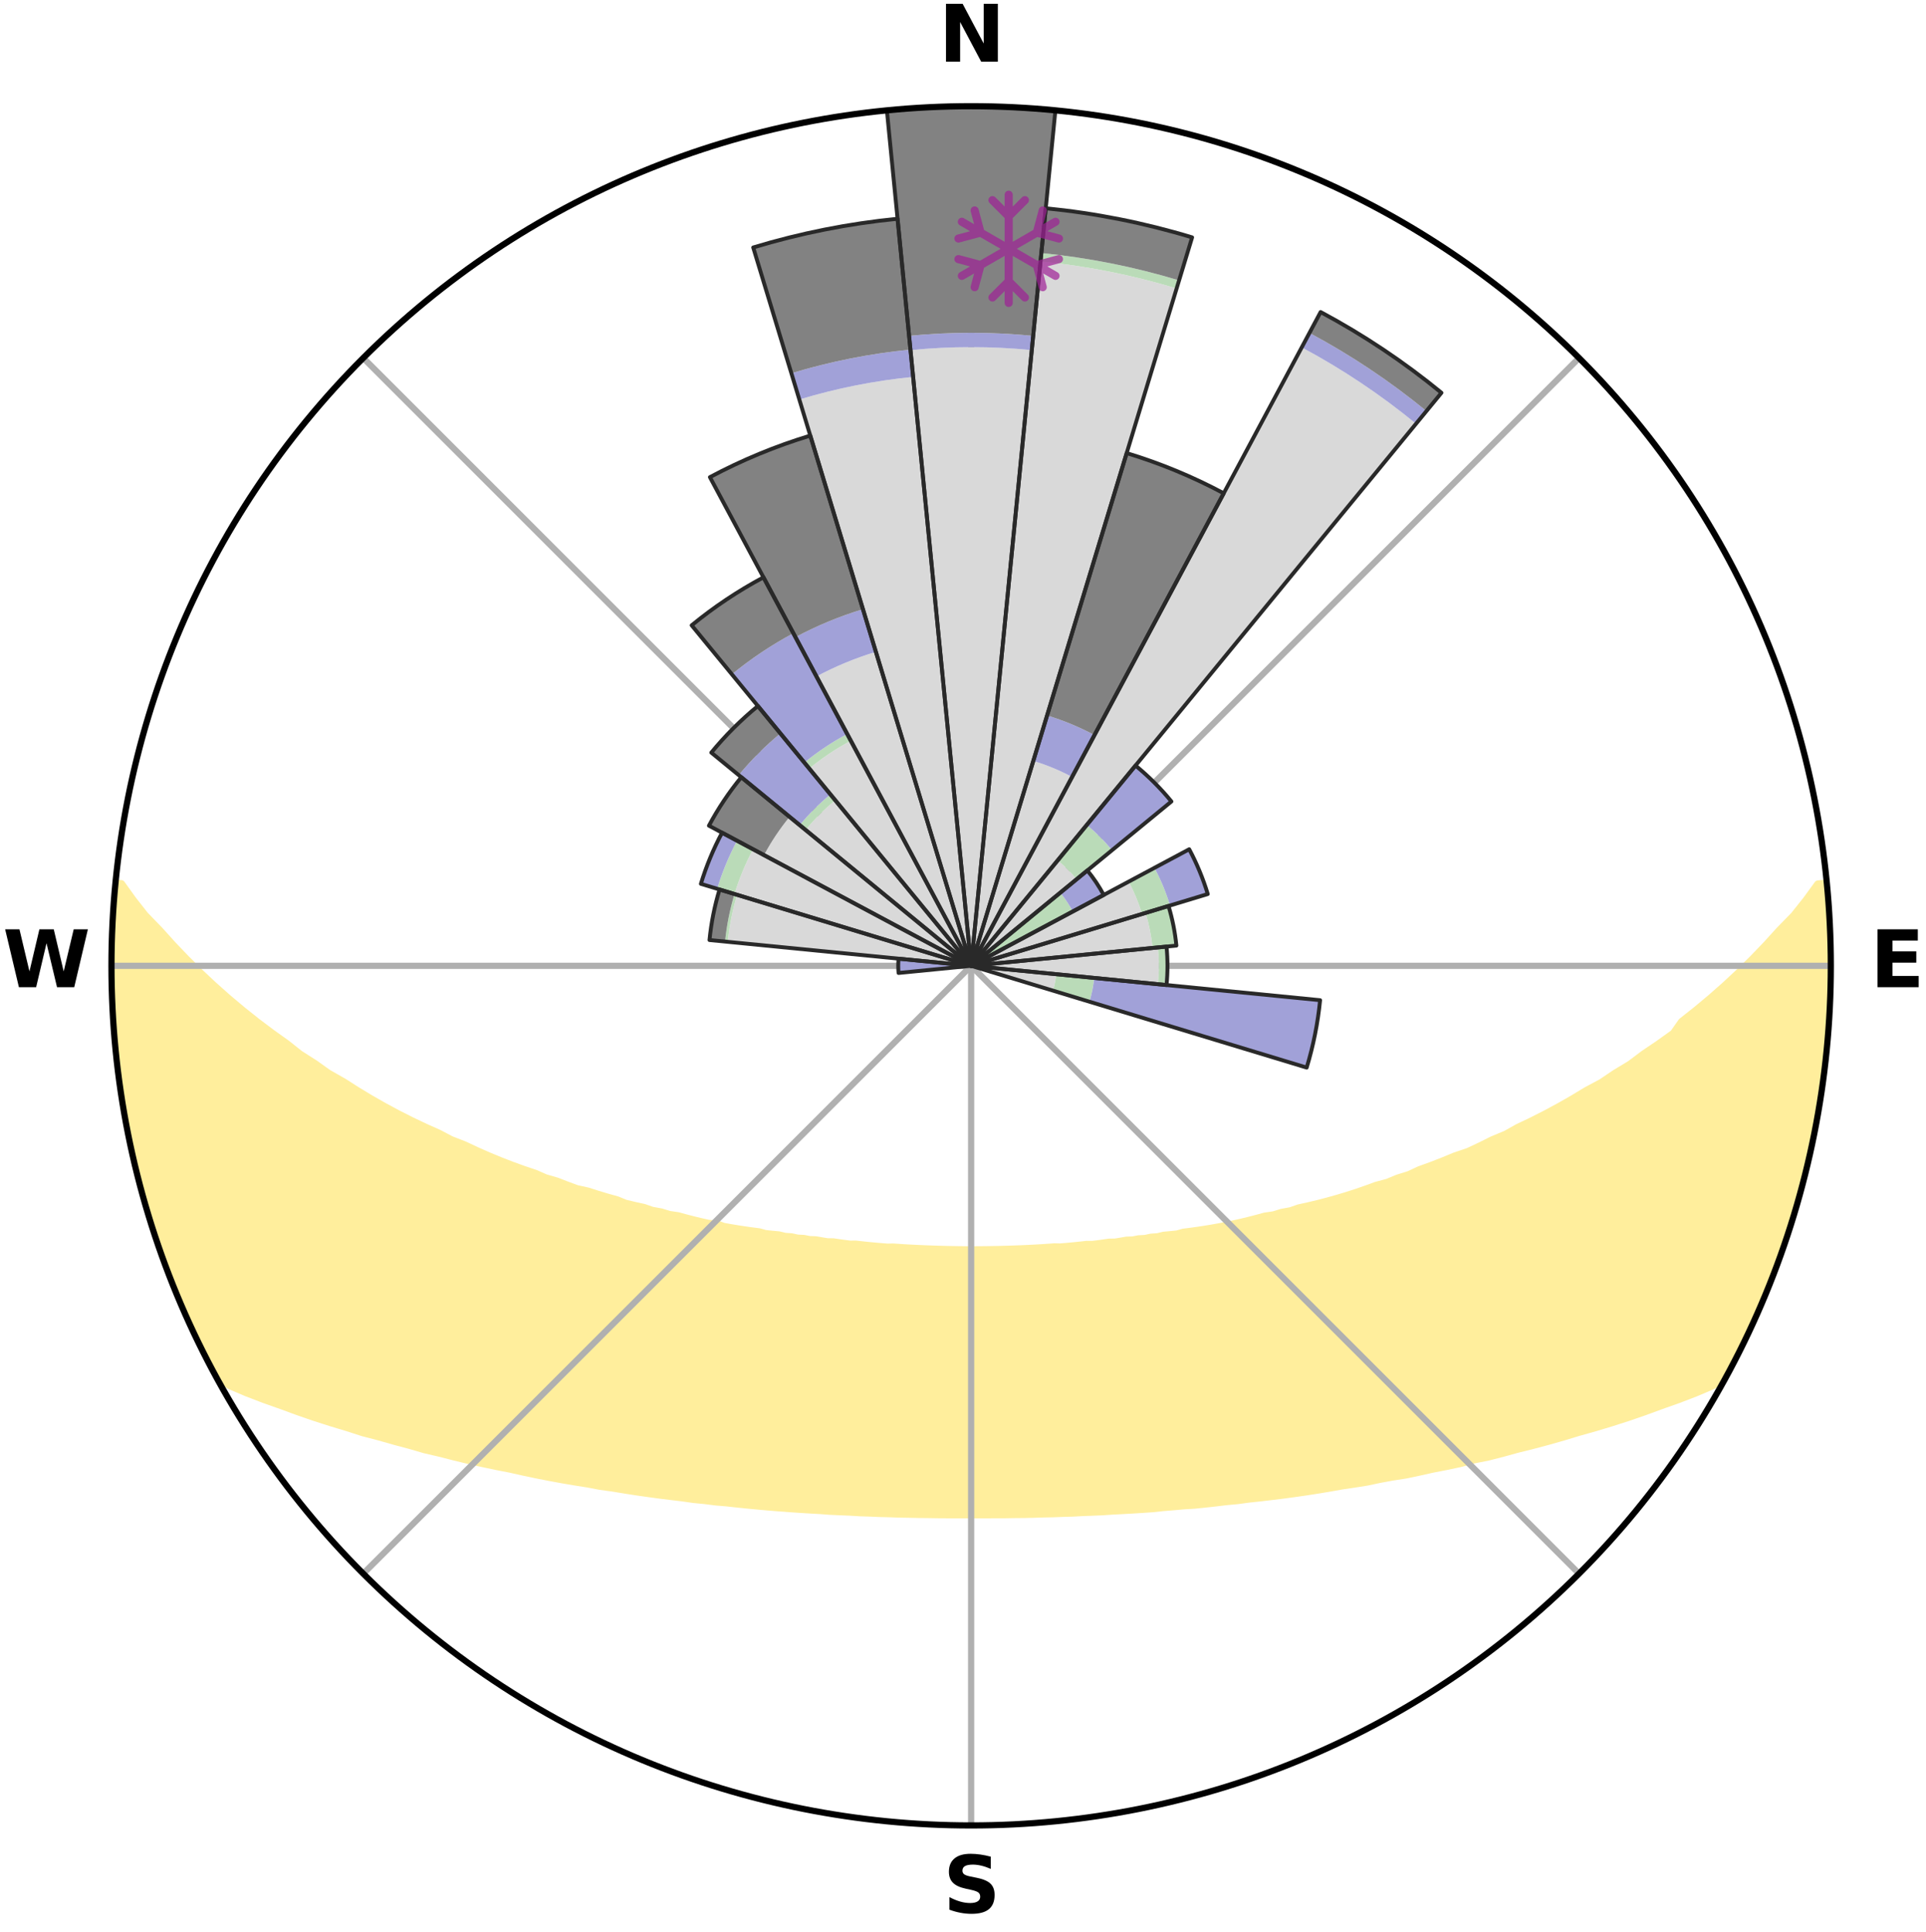 <?xml version="1.0" encoding="utf-8" standalone="no"?>
<!DOCTYPE svg PUBLIC "-//W3C//DTD SVG 1.1//EN"
  "http://www.w3.org/Graphics/SVG/1.1/DTD/svg11.dtd">
<svg xmlns:xlink="http://www.w3.org/1999/xlink" width="248.41pt" height="249.158pt" viewBox="0 0 248.41 249.158" xmlns="http://www.w3.org/2000/svg" version="1.1">
 <title>Ski Rose for 鳌山滑雪场</title>
 <defs>
  <style type="text/css">*{stroke-linejoin: round; stroke-linecap: butt}</style>
 </defs>
 <g id="figure_1">
  <g id="patch_1">
   <path d="M 0 249.158 
L 248.41 249.158 
L 248.41 0 
L 0 0 
z
" style="fill: #ffffff"/>
  </g>
  <g id="axes_1">
   <g id="patch_2">
    <path d="M 236.135 124.579 
C 236.135 110.018 233.267 95.599 227.695 82.147 
C 222.122 68.695 213.955 56.471 203.659 46.175 
C 193.363 35.879 181.139 27.711 167.687 22.139 
C 154.235 16.567 139.815 13.699 125.255 13.699 
C 110.694 13.699 96.275 16.567 82.823 22.139 
C 69.371 27.711 57.147 35.879 46.851 46.175 
C 36.555 56.471 28.387 68.695 22.815 82.147 
C 17.243 95.599 14.375 110.018 14.375 124.579 
C 14.375 139.14 17.243 153.559 22.815 167.011 
C 28.387 180.463 36.555 192.687 46.851 202.983 
C 57.147 213.279 69.371 221.447 82.823 227.019 
C 96.275 232.591 110.694 235.459 125.255 235.459 
C 139.815 235.459 154.235 232.591 167.687 227.019 
C 181.139 221.447 193.363 213.279 203.659 202.983 
C 213.955 192.687 222.122 180.463 227.695 167.011 
C 233.267 153.559 236.135 139.14 236.135 124.579 
M 125.255 124.579 
C 125.255 124.579 125.255 124.579 125.255 124.579 
C 125.255 124.579 125.255 124.579 125.255 124.579 
C 125.255 124.579 125.255 124.579 125.255 124.579 
C 125.255 124.579 125.255 124.579 125.255 124.579 
C 125.255 124.579 125.255 124.579 125.255 124.579 
C 125.255 124.579 125.255 124.579 125.255 124.579 
C 125.255 124.579 125.255 124.579 125.255 124.579 
C 125.255 124.579 125.255 124.579 125.255 124.579 
C 125.255 124.579 125.255 124.579 125.255 124.579 
C 125.255 124.579 125.255 124.579 125.255 124.579 
C 125.255 124.579 125.255 124.579 125.255 124.579 
C 125.255 124.579 125.255 124.579 125.255 124.579 
C 125.255 124.579 125.255 124.579 125.255 124.579 
C 125.255 124.579 125.255 124.579 125.255 124.579 
C 125.255 124.579 125.255 124.579 125.255 124.579 
C 125.255 124.579 125.255 124.579 125.255 124.579 
z
" style="fill: #ffffff"/>
   </g>
   <g id="PolyCollection_1">
    <defs>
     <path id="m994f95b303" d="M 235.604 -135.204 
L 234.482 -135.096 
L 232.997 -133.059 
L 231.418 -131.072 
L 229.525 -129.132 
L 227.829 -127.265 
L 226.092 -125.459 
L 224.318 -123.715 
L 222.512 -122.032 
L 220.676 -120.413 
L 218.814 -118.857 
L 216.929 -117.364 
L 215.867 -115.854 
L 213.939 -114.475 
L 211.995 -113.159 
L 210.286 -111.871 
L 208.314 -110.68 
L 206.578 -109.507 
L 204.587 -108.439 
L 202.834 -107.38 
L 201.074 -106.377 
L 199.308 -105.428 
L 197.54 -104.533 
L 195.771 -103.691 
L 194.234 -102.83 
L 192.465 -102.091 
L 190.927 -101.323 
L 189.39 -100.6 
L 187.634 -100.007 
L 186.106 -99.374 
L 184.582 -98.783 
L 183.065 -98.233 
L 181.764 -97.626 
L 180.261 -97.154 
L 178.969 -96.617 
L 177.485 -96.22 
L 176.207 -95.752 
L 174.936 -95.314 
L 173.674 -94.908 
L 172.42 -94.532 
L 171.175 -94.185 
L 169.942 -93.866 
L 168.721 -93.575 
L 167.512 -93.311 
L 166.476 -92.949 
L 165.291 -92.733 
L 164.271 -92.416 
L 163.112 -92.246 
L 162.111 -91.971 
L 161.119 -91.716 
L 160.135 -91.479 
L 159.16 -91.261 
L 158.194 -91.06 
L 157.239 -90.875 
L 156.294 -90.706 
L 155.359 -90.553 
L 154.435 -90.413 
L 153.523 -90.287 
L 152.622 -90.174 
L 151.827 -89.949 
L 150.946 -89.86 
L 150.076 -89.781 
L 149.3 -89.593 
L 148.451 -89.534 
L 147.687 -89.367 
L 146.859 -89.325 
L 146.107 -89.178 
L 145.299 -89.151 
L 144.561 -89.022 
L 143.827 -88.902 
L 143.048 -88.892 
L 142.327 -88.786 
L 141.611 -88.689 
L 140.899 -88.599 
L 140.155 -88.606 
L 139.456 -88.527 
L 138.761 -88.454 
L 138.071 -88.387 
L 137.385 -88.326 
L 136.703 -88.271 
L 136.004 -88.289 
L 135.333 -88.24 
L 134.664 -88.195 
L 134 -88.154 
L 133.338 -88.117 
L 132.68 -88.083 
L 132.024 -88.054 
L 131.372 -88.027 
L 130.721 -88.003 
L 130.073 -87.983 
L 129.427 -87.965 
L 128.782 -87.949 
L 128.139 -87.937 
L 127.497 -87.926 
L 126.855 -87.918 
L 126.215 -87.912 
L 125.575 -87.909 
L 124.935 -87.909 
L 124.295 -87.915 
L 123.654 -87.922 
L 123.013 -87.932 
L 122.372 -87.944 
L 121.729 -87.959 
L 121.084 -87.976 
L 120.439 -87.996 
L 119.791 -88.018 
L 119.141 -88.044 
L 118.489 -88.072 
L 117.834 -88.103 
L 117.176 -88.138 
L 116.515 -88.177 
L 115.852 -88.22 
L 115.184 -88.266 
L 114.493 -88.249 
L 113.816 -88.301 
L 113.135 -88.358 
L 112.45 -88.42 
L 111.761 -88.488 
L 111.067 -88.562 
L 110.369 -88.642 
L 109.627 -88.637 
L 108.917 -88.729 
L 108.202 -88.827 
L 107.483 -88.933 
L 106.705 -88.945 
L 105.973 -89.066 
L 105.236 -89.195 
L 104.429 -89.225 
L 103.68 -89.372 
L 102.853 -89.415 
L 102.091 -89.582 
L 101.244 -89.642 
L 100.469 -89.831 
L 99.602 -89.911 
L 98.722 -90.001 
L 97.929 -90.225 
L 97.03 -90.339 
L 96.12 -90.466 
L 95.198 -90.606 
L 94.265 -90.76 
L 93.322 -90.929 
L 92.493 -91.24 
L 91.405 -91.315 
L 90.432 -91.533 
L 89.45 -91.77 
L 88.459 -92.025 
L 87.461 -92.3 
L 86.304 -92.47 
L 85.286 -92.787 
L 84.103 -93.002 
L 83.069 -93.363 
L 81.863 -93.628 
L 80.643 -93.918 
L 79.588 -94.353 
L 78.351 -94.698 
L 77.103 -95.071 
L 75.846 -95.475 
L 74.388 -95.8 
L 73.113 -96.268 
L 71.831 -96.768 
L 70.341 -97.2 
L 69.047 -97.769 
L 67.54 -98.277 
L 66.026 -98.825 
L 64.504 -99.415 
L 62.978 -100.047 
L 61.448 -100.722 
L 59.915 -101.441 
L 58.153 -102.127 
L 56.618 -102.938 
L 54.852 -103.725 
L 53.085 -104.565 
L 51.319 -105.458 
L 49.556 -106.405 
L 47.797 -107.407 
L 46.046 -108.464 
L 44.304 -109.576 
L 42.324 -110.701 
L 40.603 -111.928 
L 38.647 -113.177 
L 36.957 -114.519 
L 35.033 -115.892 
L 33.127 -117.328 
L 31.244 -118.829 
L 29.385 -120.393 
L 27.552 -122.021 
L 25.749 -123.711 
L 23.979 -125.463 
L 22.246 -127.276 
L 20.556 -129.15 
L 18.671 -131.098 
L 17.105 -133.091 
L 15.642 -135.134 
L 14.974 -135.198 
L 14.974 -135.198 
L 14.745 -133.276 
L 14.663 -131.343 
L 14.499 -129.415 
L 14.483 -127.48 
L 14.383 -125.547 
L 14.433 -123.612 
L 14.566 -121.681 
L 14.509 -119.744 
L 14.704 -117.817 
L 14.752 -115.882 
L 15.004 -113.963 
L 15.105 -112.029 
L 15.377 -110.113 
L 15.715 -108.208 
L 16.081 -106.31 
L 16.26 -104.378 
L 16.707 -102.495 
L 17.154 -100.614 
L 17.629 -98.74 
L 17.923 -96.821 
L 18.469 -94.965 
L 19.026 -93.113 
L 19.619 -91.272 
L 20.23 -89.438 
L 20.872 -87.615 
L 21.538 -85.801 
L 22.235 -83.998 
L 22.961 -82.207 
L 23.719 -80.43 
L 24.515 -78.669 
L 25.185 -76.848 
L 26.072 -75.128 
L 26.904 -73.381 
L 27.818 -71.675 
L 29.616 -70.469 
L 31.811 -69.536 
L 34.036 -68.68 
L 36.271 -67.89 
L 38.417 -67.102 
L 40.553 -66.365 
L 42.684 -65.682 
L 44.797 -65.043 
L 46.817 -64.391 
L 48.904 -63.847 
L 50.894 -63.281 
L 52.869 -62.756 
L 54.752 -62.204 
L 56.694 -61.754 
L 58.55 -61.279 
L 60.387 -60.834 
L 62.211 -60.425 
L 64.013 -60.044 
L 65.801 -59.697 
L 67.512 -59.313 
L 69.208 -58.956 
L 70.887 -58.626 
L 72.551 -58.321 
L 74.198 -58.04 
L 75.828 -57.782 
L 77.395 -57.482 
L 78.992 -57.266 
L 80.533 -57.012 
L 82.057 -56.773 
L 83.571 -56.557 
L 85.067 -56.353 
L 86.551 -56.171 
L 88.019 -55.998 
L 89.445 -55.79 
L 90.889 -55.651 
L 92.293 -55.472 
L 93.707 -55.353 
L 95.088 -55.2 
L 96.459 -55.059 
L 97.819 -54.93 
L 99.17 -54.811 
L 100.51 -54.703 
L 101.842 -54.604 
L 103.164 -54.514 
L 104.477 -54.433 
L 105.781 -54.359 
L 107.07 -54.262 
L 108.359 -54.204 
L 109.641 -54.151 
L 110.91 -54.074 
L 112.18 -54.034 
L 113.44 -53.979 
L 114.699 -53.949 
L 115.95 -53.903 
L 117.2 -53.882 
L 118.445 -53.855 
L 119.688 -53.843 
L 120.927 -53.822 
L 122.165 -53.814 
L 123.402 -53.814 
L 124.637 -53.811 
L 125.872 -53.811 
L 127.108 -53.813 
L 128.344 -53.816 
L 129.583 -53.82 
L 130.822 -53.841 
L 132.065 -53.852 
L 133.31 -53.879 
L 134.557 -53.92 
L 135.811 -53.945 
L 137.067 -53.993 
L 138.33 -54.029 
L 139.594 -54.098 
L 140.87 -54.145 
L 142.152 -54.198 
L 143.434 -54.285 
L 144.73 -54.352 
L 146.035 -54.426 
L 147.348 -54.507 
L 148.671 -54.597 
L 149.987 -54.739 
L 151.326 -54.848 
L 152.675 -54.968 
L 154.055 -55.05 
L 155.426 -55.191 
L 156.807 -55.344 
L 158.199 -55.51 
L 159.626 -55.641 
L 161.041 -55.835 
L 162.497 -55.988 
L 163.965 -56.16 
L 165.449 -56.342 
L 166.946 -56.545 
L 168.459 -56.762 
L 169.984 -57 
L 171.526 -57.255 
L 173.078 -57.533 
L 174.691 -57.77 
L 176.321 -58.028 
L 177.92 -58.37 
L 179.582 -58.675 
L 181.313 -58.943 
L 183.009 -59.3 
L 184.72 -59.684 
L 186.508 -60.032 
L 188.311 -60.412 
L 190.068 -60.887 
L 191.973 -61.266 
L 193.829 -61.742 
L 195.698 -62.256 
L 197.656 -62.743 
L 199.631 -63.268 
L 201.621 -63.834 
L 203.627 -64.442 
L 205.728 -65.032 
L 207.843 -65.67 
L 209.973 -66.354 
L 212.11 -67.091 
L 214.256 -67.879 
L 216.49 -68.67 
L 218.716 -69.526 
L 220.91 -70.46 
L 222.698 -71.672 
L 223.606 -73.381 
L 224.424 -75.135 
L 225.332 -76.845 
L 226.138 -78.604 
L 226.924 -80.372 
L 227.68 -82.153 
L 228.405 -83.947 
L 229.076 -85.762 
L 229.669 -87.604 
L 230.362 -89.411 
L 230.984 -91.243 
L 231.403 -93.137 
L 231.939 -94.993 
L 232.426 -96.863 
L 233.056 -98.698 
L 233.468 -100.589 
L 233.782 -102.499 
L 234.249 -104.378 
L 234.54 -106.291 
L 234.909 -108.191 
L 235.123 -110.115 
L 235.398 -112.03 
L 235.622 -113.952 
L 235.721 -115.885 
L 235.859 -117.814 
L 235.885 -119.749 
L 236.02 -121.679 
L 236.118 -123.612 
L 236.1 -125.546 
L 236.046 -127.48 
L 235.898 -129.41 
L 235.858 -131.344 
L 235.785 -133.278 
L 235.604 -135.204 
z
" style="stroke: #ffee9c"/>
    </defs>
    <g clip-path="url(#pb39477a8d5)">
     <use xlink:href="#m994f95b303" x="0" y="249.158" style="fill: #ffee9c; stroke: #ffee9c"/>
    </g>
   </g>
   <g id="matplotlib.axis_1">
    <g id="xtick_1">
     <g id="line2d_1">
      <path d="M 125.255 124.579 
L 125.255 13.699 
" clip-path="url(#pb39477a8d5)" style="fill: none; stroke: #b0b0b0; stroke-width: 0.8; stroke-linecap: square"/>
     </g>
     <g id="text_1">
      <!-- N -->
      <g transform="translate(121.07 7.958) scale(0.1 -0.1)">
       <defs>
        <path id="DejaVuSans-Bold-4e" d="M 588 4666 
L 1931 4666 
L 3628 1466 
L 3628 4666 
L 4769 4666 
L 4769 0 
L 3425 0 
L 1728 3200 
L 1728 0 
L 588 0 
L 588 4666 
z
" transform="scale(0.016)"/>
       </defs>
       <use xlink:href="#DejaVuSans-Bold-4e"/>
      </g>
     </g>
    </g>
    <g id="xtick_2">
     <g id="line2d_2">
      <path d="M 125.255 124.579 
L 203.659 46.175 
" clip-path="url(#pb39477a8d5)" style="fill: none; stroke: #b0b0b0; stroke-width: 0.8; stroke-linecap: square"/>
     </g>
    </g>
    <g id="xtick_3">
     <g id="line2d_3">
      <path d="M 125.255 124.579 
L 236.135 124.579 
" clip-path="url(#pb39477a8d5)" style="fill: none; stroke: #b0b0b0; stroke-width: 0.8; stroke-linecap: square"/>
     </g>
     <g id="text_2">
      <!-- E -->
      <g transform="translate(241.219 127.338) scale(0.1 -0.1)">
       <defs>
        <path id="DejaVuSans-Bold-45" d="M 588 4666 
L 3834 4666 
L 3834 3756 
L 1791 3756 
L 1791 2888 
L 3713 2888 
L 3713 1978 
L 1791 1978 
L 1791 909 
L 3903 909 
L 3903 0 
L 588 0 
L 588 4666 
z
" transform="scale(0.016)"/>
       </defs>
       <use xlink:href="#DejaVuSans-Bold-45"/>
      </g>
     </g>
    </g>
    <g id="xtick_4">
     <g id="line2d_4">
      <path d="M 125.255 124.579 
L 203.659 202.983 
" clip-path="url(#pb39477a8d5)" style="fill: none; stroke: #b0b0b0; stroke-width: 0.8; stroke-linecap: square"/>
     </g>
    </g>
    <g id="xtick_5">
     <g id="line2d_5">
      <path d="M 125.255 124.579 
L 125.255 235.459 
" clip-path="url(#pb39477a8d5)" style="fill: none; stroke: #b0b0b0; stroke-width: 0.8; stroke-linecap: square"/>
     </g>
     <g id="text_3">
      <!-- S -->
      <g transform="translate(121.654 246.718) scale(0.1 -0.1)">
       <defs>
        <path id="DejaVuSans-Bold-53" d="M 3834 4519 
L 3834 3531 
Q 3450 3703 3084 3790 
Q 2719 3878 2394 3878 
Q 1963 3878 1756 3759 
Q 1550 3641 1550 3391 
Q 1550 3203 1689 3098 
Q 1828 2994 2194 2919 
L 2706 2816 
Q 3484 2659 3812 2340 
Q 4141 2022 4141 1434 
Q 4141 663 3683 286 
Q 3225 -91 2284 -91 
Q 1841 -91 1394 -6 
Q 947 78 500 244 
L 500 1259 
Q 947 1022 1364 901 
Q 1781 781 2169 781 
Q 2563 781 2772 912 
Q 2981 1044 2981 1288 
Q 2981 1506 2839 1625 
Q 2697 1744 2272 1838 
L 1806 1941 
Q 1106 2091 782 2419 
Q 459 2747 459 3303 
Q 459 4000 909 4375 
Q 1359 4750 2203 4750 
Q 2588 4750 2994 4692 
Q 3400 4634 3834 4519 
z
" transform="scale(0.016)"/>
       </defs>
       <use xlink:href="#DejaVuSans-Bold-53"/>
      </g>
     </g>
    </g>
    <g id="xtick_6">
     <g id="line2d_6">
      <path d="M 125.255 124.579 
L 46.851 202.983 
" clip-path="url(#pb39477a8d5)" style="fill: none; stroke: #b0b0b0; stroke-width: 0.8; stroke-linecap: square"/>
     </g>
    </g>
    <g id="xtick_7">
     <g id="line2d_7">
      <path d="M 125.255 124.579 
L 14.375 124.579 
" clip-path="url(#pb39477a8d5)" style="fill: none; stroke: #b0b0b0; stroke-width: 0.8; stroke-linecap: square"/>
     </g>
     <g id="text_4">
      <!-- W -->
      <g transform="translate(0.36 127.338) scale(0.1 -0.1)">
       <defs>
        <path id="DejaVuSans-Bold-57" d="M 191 4666 
L 1344 4666 
L 2150 1275 
L 2950 4666 
L 4109 4666 
L 4909 1275 
L 5716 4666 
L 6859 4666 
L 5759 0 
L 4372 0 
L 3525 3547 
L 2688 0 
L 1300 0 
L 191 4666 
z
" transform="scale(0.016)"/>
       </defs>
       <use xlink:href="#DejaVuSans-Bold-57"/>
      </g>
     </g>
    </g>
    <g id="xtick_8">
     <g id="line2d_8">
      <path d="M 125.255 124.579 
L 46.851 46.175 
" clip-path="url(#pb39477a8d5)" style="fill: none; stroke: #b0b0b0; stroke-width: 0.8; stroke-linecap: square"/>
     </g>
    </g>
   </g>
   <g id="matplotlib.axis_2"/>
   <g id="patch_3">
    <path d="M 125.255 124.579 
C 125.255 124.579 125.255 124.579 125.255 124.579 
C 125.255 124.579 125.255 124.579 125.255 124.579 
L 133.077 45.162 
C 130.477 44.906 127.867 44.777 125.255 44.777 
C 122.643 44.777 120.032 44.906 117.433 45.162 
z
" clip-path="url(#pb39477a8d5)" style="fill: #d9d9d9"/>
   </g>
   <g id="patch_4">
    <path d="M 125.255 124.579 
C 125.255 124.579 125.255 124.579 125.255 124.579 
C 125.255 124.579 125.255 124.579 125.255 124.579 
L 151.759 37.207 
C 148.899 36.34 145.998 35.613 143.067 35.03 
C 140.136 34.447 137.178 34.008 134.204 33.715 
z
" clip-path="url(#pb39477a8d5)" style="fill: #d9d9d9"/>
   </g>
   <g id="patch_5">
    <path d="M 125.255 124.579 
C 125.255 124.579 125.255 124.579 125.255 124.579 
C 125.255 124.579 125.255 124.579 125.255 124.579 
L 138.275 100.22 
C 137.478 99.794 136.66 99.407 135.825 99.061 
C 134.989 98.715 134.138 98.411 133.273 98.148 
z
" clip-path="url(#pb39477a8d5)" style="fill: #d9d9d9"/>
   </g>
   <g id="patch_6">
    <path d="M 125.255 124.579 
C 125.255 124.579 125.255 124.579 125.255 124.579 
C 125.255 124.579 125.255 124.579 125.255 124.579 
L 182.637 54.659 
C 180.348 52.781 177.969 51.016 175.507 49.371 
C 173.045 47.726 170.505 46.203 167.893 44.808 
z
" clip-path="url(#pb39477a8d5)" style="fill: #d9d9d9"/>
   </g>
   <g id="patch_7">
    <path d="M 125.255 124.579 
C 125.255 124.579 125.255 124.579 125.255 124.579 
C 125.255 124.579 125.255 124.579 125.255 124.579 
L 138.856 113.417 
C 138.49 112.972 138.103 112.545 137.696 112.138 
C 137.289 111.731 136.862 111.344 136.417 110.978 
z
" clip-path="url(#pb39477a8d5)" style="fill: #d9d9d9"/>
   </g>
   <g id="patch_8">
    <path d="M 125.255 124.579 
C 125.255 124.579 125.255 124.579 125.255 124.579 
C 125.255 124.579 125.255 124.579 125.255 124.579 
L 125.255 124.579 
C 125.255 124.579 125.255 124.579 125.255 124.579 
C 125.255 124.579 125.255 124.579 125.255 124.579 
z
" clip-path="url(#pb39477a8d5)" style="fill: #d9d9d9"/>
   </g>
   <g id="patch_9">
    <path d="M 125.255 124.579 
C 125.255 124.579 125.255 124.579 125.255 124.579 
C 125.255 124.579 125.255 124.579 125.255 124.579 
L 147.3 117.892 
C 147.081 117.17 146.827 116.46 146.538 115.763 
C 146.249 115.067 145.927 114.385 145.571 113.72 
z
" clip-path="url(#pb39477a8d5)" style="fill: #d9d9d9"/>
   </g>
   <g id="patch_10">
    <path d="M 125.255 124.579 
C 125.255 124.579 125.255 124.579 125.255 124.579 
C 125.255 124.579 125.255 124.579 125.255 124.579 
L 148.653 122.275 
C 148.578 121.509 148.465 120.747 148.315 119.992 
C 148.165 119.237 147.978 118.49 147.754 117.754 
z
" clip-path="url(#pb39477a8d5)" style="fill: #d9d9d9"/>
   </g>
   <g id="patch_11">
    <path d="M 125.255 124.579 
C 125.255 124.579 125.255 124.579 125.255 124.579 
C 125.255 124.579 125.255 124.579 125.255 124.579 
L 149.345 126.952 
C 149.423 126.163 149.462 125.371 149.462 124.579 
C 149.462 123.787 149.423 122.995 149.345 122.206 
z
" clip-path="url(#pb39477a8d5)" style="fill: #d9d9d9"/>
   </g>
   <g id="patch_12">
    <path d="M 125.255 124.579 
C 125.255 124.579 125.255 124.579 125.255 124.579 
C 125.255 124.579 125.255 124.579 125.255 124.579 
L 135.808 127.78 
C 135.913 127.435 136.001 127.085 136.071 126.731 
C 136.141 126.376 136.194 126.019 136.23 125.66 
z
" clip-path="url(#pb39477a8d5)" style="fill: #d9d9d9"/>
   </g>
   <g id="patch_13">
    <path d="M 125.255 124.579 
C 125.255 124.579 125.255 124.579 125.255 124.579 
C 125.255 124.579 125.255 124.579 125.255 124.579 
L 125.255 124.579 
C 125.255 124.579 125.255 124.579 125.255 124.579 
C 125.255 124.579 125.255 124.579 125.255 124.579 
z
" clip-path="url(#pb39477a8d5)" style="fill: #d9d9d9"/>
   </g>
   <g id="patch_14">
    <path d="M 125.255 124.579 
C 125.255 124.579 125.255 124.579 125.255 124.579 
C 125.255 124.579 125.255 124.579 125.255 124.579 
L 125.255 124.579 
C 125.255 124.579 125.255 124.579 125.255 124.579 
C 125.255 124.579 125.255 124.579 125.255 124.579 
z
" clip-path="url(#pb39477a8d5)" style="fill: #d9d9d9"/>
   </g>
   <g id="patch_15">
    <path d="M 125.255 124.579 
C 125.255 124.579 125.255 124.579 125.255 124.579 
C 125.255 124.579 125.255 124.579 125.255 124.579 
L 125.255 124.579 
C 125.255 124.579 125.255 124.579 125.255 124.579 
C 125.255 124.579 125.255 124.579 125.255 124.579 
z
" clip-path="url(#pb39477a8d5)" style="fill: #d9d9d9"/>
   </g>
   <g id="patch_16">
    <path d="M 125.255 124.579 
C 125.255 124.579 125.255 124.579 125.255 124.579 
C 125.255 124.579 125.255 124.579 125.255 124.579 
L 125.255 124.579 
C 125.255 124.579 125.255 124.579 125.255 124.579 
C 125.255 124.579 125.255 124.579 125.255 124.579 
z
" clip-path="url(#pb39477a8d5)" style="fill: #d9d9d9"/>
   </g>
   <g id="patch_17">
    <path d="M 125.255 124.579 
C 125.255 124.579 125.255 124.579 125.255 124.579 
C 125.255 124.579 125.255 124.579 125.255 124.579 
L 125.255 124.579 
C 125.255 124.579 125.255 124.579 125.255 124.579 
C 125.255 124.579 125.255 124.579 125.255 124.579 
z
" clip-path="url(#pb39477a8d5)" style="fill: #d9d9d9"/>
   </g>
   <g id="patch_18">
    <path d="M 125.255 124.579 
C 125.255 124.579 125.255 124.579 125.255 124.579 
C 125.255 124.579 125.255 124.579 125.255 124.579 
L 125.255 124.579 
C 125.255 124.579 125.255 124.579 125.255 124.579 
C 125.255 124.579 125.255 124.579 125.255 124.579 
z
" clip-path="url(#pb39477a8d5)" style="fill: #d9d9d9"/>
   </g>
   <g id="patch_19">
    <path d="M 125.255 124.579 
C 125.255 124.579 125.255 124.579 125.255 124.579 
C 125.255 124.579 125.255 124.579 125.255 124.579 
L 125.255 124.579 
C 125.255 124.579 125.255 124.579 125.255 124.579 
C 125.255 124.579 125.255 124.579 125.255 124.579 
z
" clip-path="url(#pb39477a8d5)" style="fill: #d9d9d9"/>
   </g>
   <g id="patch_20">
    <path d="M 125.255 124.579 
C 125.255 124.579 125.255 124.579 125.255 124.579 
C 125.255 124.579 125.255 124.579 125.255 124.579 
L 125.255 124.579 
C 125.255 124.579 125.255 124.579 125.255 124.579 
C 125.255 124.579 125.255 124.579 125.255 124.579 
z
" clip-path="url(#pb39477a8d5)" style="fill: #d9d9d9"/>
   </g>
   <g id="patch_21">
    <path d="M 125.255 124.579 
C 125.255 124.579 125.255 124.579 125.255 124.579 
C 125.255 124.579 125.255 124.579 125.255 124.579 
L 125.255 124.579 
C 125.255 124.579 125.255 124.579 125.255 124.579 
C 125.255 124.579 125.255 124.579 125.255 124.579 
z
" clip-path="url(#pb39477a8d5)" style="fill: #d9d9d9"/>
   </g>
   <g id="patch_22">
    <path d="M 125.255 124.579 
C 125.255 124.579 125.255 124.579 125.255 124.579 
C 125.255 124.579 125.255 124.579 125.255 124.579 
L 125.255 124.579 
C 125.255 124.579 125.255 124.579 125.255 124.579 
C 125.255 124.579 125.255 124.579 125.255 124.579 
z
" clip-path="url(#pb39477a8d5)" style="fill: #d9d9d9"/>
   </g>
   <g id="patch_23">
    <path d="M 125.255 124.579 
C 125.255 124.579 125.255 124.579 125.255 124.579 
C 125.255 124.579 125.255 124.579 125.255 124.579 
L 125.255 124.579 
C 125.255 124.579 125.255 124.579 125.255 124.579 
C 125.255 124.579 125.255 124.579 125.255 124.579 
z
" clip-path="url(#pb39477a8d5)" style="fill: #d9d9d9"/>
   </g>
   <g id="patch_24">
    <path d="M 125.255 124.579 
C 125.255 124.579 125.255 124.579 125.255 124.579 
C 125.255 124.579 125.255 124.579 125.255 124.579 
L 125.255 124.579 
C 125.255 124.579 125.255 124.579 125.255 124.579 
C 125.255 124.579 125.255 124.579 125.255 124.579 
z
" clip-path="url(#pb39477a8d5)" style="fill: #d9d9d9"/>
   </g>
   <g id="patch_25">
    <path d="M 125.255 124.579 
C 125.255 124.579 125.255 124.579 125.255 124.579 
C 125.255 124.579 125.255 124.579 125.255 124.579 
L 125.255 124.579 
C 125.255 124.579 125.255 124.579 125.255 124.579 
C 125.255 124.579 125.255 124.579 125.255 124.579 
z
" clip-path="url(#pb39477a8d5)" style="fill: #d9d9d9"/>
   </g>
   <g id="patch_26">
    <path d="M 125.255 124.579 
C 125.255 124.579 125.255 124.579 125.255 124.579 
C 125.255 124.579 125.255 124.579 125.255 124.579 
L 125.255 124.579 
C 125.255 124.579 125.255 124.579 125.255 124.579 
C 125.255 124.579 125.255 124.579 125.255 124.579 
z
" clip-path="url(#pb39477a8d5)" style="fill: #d9d9d9"/>
   </g>
   <g id="patch_27">
    <path d="M 125.255 124.579 
C 125.255 124.579 125.255 124.579 125.255 124.579 
C 125.255 124.579 125.255 124.579 125.255 124.579 
L 125.255 124.579 
C 125.255 124.579 125.255 124.579 125.255 124.579 
C 125.255 124.579 125.255 124.579 125.255 124.579 
z
" clip-path="url(#pb39477a8d5)" style="fill: #d9d9d9"/>
   </g>
   <g id="patch_28">
    <path d="M 125.255 124.579 
C 125.255 124.579 125.255 124.579 125.255 124.579 
C 125.255 124.579 125.255 124.579 125.255 124.579 
L 95.069 115.422 
C 94.769 116.41 94.518 117.412 94.317 118.425 
C 94.115 119.438 93.964 120.46 93.862 121.487 
z
" clip-path="url(#pb39477a8d5)" style="fill: #d9d9d9"/>
   </g>
   <g id="patch_29">
    <path d="M 125.255 124.579 
C 125.255 124.579 125.255 124.579 125.255 124.579 
C 125.255 124.579 125.255 124.579 125.255 124.579 
L 97.128 109.545 
C 96.636 110.465 96.189 111.41 95.79 112.374 
C 95.39 113.339 95.038 114.322 94.735 115.321 
z
" clip-path="url(#pb39477a8d5)" style="fill: #d9d9d9"/>
   </g>
   <g id="patch_30">
    <path d="M 125.255 124.579 
C 125.255 124.579 125.255 124.579 125.255 124.579 
C 125.255 124.579 125.255 124.579 125.255 124.579 
L 101.838 105.361 
C 101.209 106.128 100.618 106.925 100.067 107.749 
C 99.516 108.574 99.006 109.425 98.539 110.299 
z
" clip-path="url(#pb39477a8d5)" style="fill: #d9d9d9"/>
   </g>
   <g id="patch_31">
    <path d="M 125.255 124.579 
C 125.255 124.579 125.255 124.579 125.255 124.579 
C 125.255 124.579 125.255 124.579 125.255 124.579 
L 107.733 103.228 
C 107.034 103.802 106.364 104.409 105.724 105.049 
C 105.085 105.688 104.478 106.358 103.904 107.057 
z
" clip-path="url(#pb39477a8d5)" style="fill: #d9d9d9"/>
   </g>
   <g id="patch_32">
    <path d="M 125.255 124.579 
C 125.255 124.579 125.255 124.579 125.255 124.579 
C 125.255 124.579 125.255 124.579 125.255 124.579 
L 109.738 95.549 
C 108.788 96.057 107.863 96.611 106.967 97.21 
C 106.072 97.809 105.206 98.451 104.373 99.134 
z
" clip-path="url(#pb39477a8d5)" style="fill: #d9d9d9"/>
   </g>
   <g id="patch_33">
    <path d="M 125.255 124.579 
C 125.255 124.579 125.255 124.579 125.255 124.579 
C 125.255 124.579 125.255 124.579 125.255 124.579 
L 112.97 84.08 
C 111.644 84.482 110.339 84.949 109.059 85.479 
C 107.779 86.009 106.526 86.602 105.305 87.255 
z
" clip-path="url(#pb39477a8d5)" style="fill: #d9d9d9"/>
   </g>
   <g id="patch_34">
    <path d="M 125.255 124.579 
C 125.255 124.579 125.255 124.579 125.255 124.579 
C 125.255 124.579 125.255 124.579 125.255 124.579 
L 117.773 48.615 
C 115.287 48.86 112.814 49.226 110.363 49.714 
C 107.913 50.201 105.488 50.809 103.097 51.534 
z
" clip-path="url(#pb39477a8d5)" style="fill: #d9d9d9"/>
   </g>
   <g id="patch_35">
    <path d="M 117.433 45.162 
C 120.032 44.906 122.643 44.777 125.255 44.777 
C 127.867 44.777 130.477 44.906 133.077 45.162 
L 133.077 45.162 
C 130.477 44.906 127.867 44.777 125.255 44.777 
C 122.643 44.777 120.032 44.906 117.433 45.162 
z
" clip-path="url(#pb39477a8d5)" style="fill: #badbb8"/>
   </g>
   <g id="patch_36">
    <path d="M 134.204 33.715 
C 137.178 34.008 140.136 34.447 143.067 35.03 
C 145.998 35.613 148.899 36.34 151.759 37.207 
L 152.073 36.17 
C 149.18 35.293 146.244 34.557 143.279 33.968 
C 140.313 33.378 137.32 32.934 134.31 32.637 
z
" clip-path="url(#pb39477a8d5)" style="fill: #badbb8"/>
   </g>
   <g id="patch_37">
    <path d="M 133.273 98.148 
C 134.138 98.411 134.989 98.715 135.825 99.061 
C 136.66 99.407 137.478 99.794 138.275 100.22 
L 138.275 100.22 
C 137.478 99.794 136.66 99.407 135.825 99.061 
C 134.989 98.715 134.138 98.411 133.273 98.148 
z
" clip-path="url(#pb39477a8d5)" style="fill: #badbb8"/>
   </g>
   <g id="patch_38">
    <path d="M 167.893 44.808 
C 170.505 46.203 173.045 47.726 175.507 49.371 
C 177.969 51.016 180.348 52.781 182.637 54.659 
L 182.637 54.659 
C 180.348 52.781 177.969 51.016 175.507 49.371 
C 173.045 47.726 170.505 46.203 167.893 44.808 
z
" clip-path="url(#pb39477a8d5)" style="fill: #badbb8"/>
   </g>
   <g id="patch_39">
    <path d="M 136.417 110.978 
C 136.862 111.344 137.289 111.731 137.696 112.138 
C 138.103 112.545 138.49 112.972 138.856 113.417 
L 143.43 109.663 
C 142.941 109.068 142.424 108.498 141.88 107.954 
C 141.336 107.41 140.765 106.892 140.171 106.404 
z
" clip-path="url(#pb39477a8d5)" style="fill: #badbb8"/>
   </g>
   <g id="patch_40">
    <path d="M 125.255 124.579 
C 125.255 124.579 125.255 124.579 125.255 124.579 
C 125.255 124.579 125.255 124.579 125.255 124.579 
L 138.369 117.569 
C 138.14 117.14 137.889 116.722 137.619 116.318 
C 137.349 115.913 137.058 115.522 136.75 115.146 
z
" clip-path="url(#pb39477a8d5)" style="fill: #badbb8"/>
   </g>
   <g id="patch_41">
    <path d="M 145.571 113.72 
C 145.927 114.385 146.249 115.067 146.538 115.763 
C 146.827 116.46 147.081 117.17 147.3 117.892 
L 150.908 116.797 
C 150.653 115.958 150.358 115.131 150.022 114.32 
C 149.686 113.51 149.311 112.716 148.897 111.942 
z
" clip-path="url(#pb39477a8d5)" style="fill: #badbb8"/>
   </g>
   <g id="patch_42">
    <path d="M 147.754 117.754 
C 147.978 118.49 148.165 119.237 148.315 119.992 
C 148.465 120.747 148.578 121.509 148.653 122.275 
L 151.727 121.972 
C 151.642 121.105 151.514 120.243 151.344 119.39 
C 151.174 118.536 150.963 117.691 150.71 116.857 
z
" clip-path="url(#pb39477a8d5)" style="fill: #badbb8"/>
   </g>
   <g id="patch_43">
    <path d="M 149.345 122.206 
C 149.423 122.995 149.462 123.787 149.462 124.579 
C 149.462 125.371 149.423 126.163 149.345 126.952 
L 150.238 127.04 
C 150.318 126.222 150.359 125.401 150.359 124.579 
C 150.359 123.757 150.318 122.936 150.238 122.118 
z
" clip-path="url(#pb39477a8d5)" style="fill: #badbb8"/>
   </g>
   <g id="patch_44">
    <path d="M 136.23 125.66 
C 136.194 126.019 136.141 126.376 136.071 126.731 
C 136.001 127.085 135.913 127.435 135.808 127.78 
L 140.515 129.208 
C 140.666 128.709 140.793 128.202 140.895 127.69 
C 140.997 127.178 141.073 126.662 141.125 126.142 
z
" clip-path="url(#pb39477a8d5)" style="fill: #badbb8"/>
   </g>
   <g id="patch_45">
    <path d="M 125.255 124.579 
C 125.255 124.579 125.255 124.579 125.255 124.579 
C 125.255 124.579 125.255 124.579 125.255 124.579 
L 125.255 124.579 
C 125.255 124.579 125.255 124.579 125.255 124.579 
C 125.255 124.579 125.255 124.579 125.255 124.579 
z
" clip-path="url(#pb39477a8d5)" style="fill: #badbb8"/>
   </g>
   <g id="patch_46">
    <path d="M 125.255 124.579 
C 125.255 124.579 125.255 124.579 125.255 124.579 
C 125.255 124.579 125.255 124.579 125.255 124.579 
L 125.255 124.579 
C 125.255 124.579 125.255 124.579 125.255 124.579 
C 125.255 124.579 125.255 124.579 125.255 124.579 
z
" clip-path="url(#pb39477a8d5)" style="fill: #badbb8"/>
   </g>
   <g id="patch_47">
    <path d="M 125.255 124.579 
C 125.255 124.579 125.255 124.579 125.255 124.579 
C 125.255 124.579 125.255 124.579 125.255 124.579 
L 125.255 124.579 
C 125.255 124.579 125.255 124.579 125.255 124.579 
C 125.255 124.579 125.255 124.579 125.255 124.579 
z
" clip-path="url(#pb39477a8d5)" style="fill: #badbb8"/>
   </g>
   <g id="patch_48">
    <path d="M 125.255 124.579 
C 125.255 124.579 125.255 124.579 125.255 124.579 
C 125.255 124.579 125.255 124.579 125.255 124.579 
L 125.255 124.579 
C 125.255 124.579 125.255 124.579 125.255 124.579 
C 125.255 124.579 125.255 124.579 125.255 124.579 
z
" clip-path="url(#pb39477a8d5)" style="fill: #badbb8"/>
   </g>
   <g id="patch_49">
    <path d="M 125.255 124.579 
C 125.255 124.579 125.255 124.579 125.255 124.579 
C 125.255 124.579 125.255 124.579 125.255 124.579 
L 125.255 124.579 
C 125.255 124.579 125.255 124.579 125.255 124.579 
C 125.255 124.579 125.255 124.579 125.255 124.579 
z
" clip-path="url(#pb39477a8d5)" style="fill: #badbb8"/>
   </g>
   <g id="patch_50">
    <path d="M 125.255 124.579 
C 125.255 124.579 125.255 124.579 125.255 124.579 
C 125.255 124.579 125.255 124.579 125.255 124.579 
L 125.255 124.579 
C 125.255 124.579 125.255 124.579 125.255 124.579 
C 125.255 124.579 125.255 124.579 125.255 124.579 
z
" clip-path="url(#pb39477a8d5)" style="fill: #badbb8"/>
   </g>
   <g id="patch_51">
    <path d="M 125.255 124.579 
C 125.255 124.579 125.255 124.579 125.255 124.579 
C 125.255 124.579 125.255 124.579 125.255 124.579 
L 125.255 124.579 
C 125.255 124.579 125.255 124.579 125.255 124.579 
C 125.255 124.579 125.255 124.579 125.255 124.579 
z
" clip-path="url(#pb39477a8d5)" style="fill: #badbb8"/>
   </g>
   <g id="patch_52">
    <path d="M 125.255 124.579 
C 125.255 124.579 125.255 124.579 125.255 124.579 
C 125.255 124.579 125.255 124.579 125.255 124.579 
L 125.255 124.579 
C 125.255 124.579 125.255 124.579 125.255 124.579 
C 125.255 124.579 125.255 124.579 125.255 124.579 
z
" clip-path="url(#pb39477a8d5)" style="fill: #badbb8"/>
   </g>
   <g id="patch_53">
    <path d="M 125.255 124.579 
C 125.255 124.579 125.255 124.579 125.255 124.579 
C 125.255 124.579 125.255 124.579 125.255 124.579 
L 125.255 124.579 
C 125.255 124.579 125.255 124.579 125.255 124.579 
C 125.255 124.579 125.255 124.579 125.255 124.579 
z
" clip-path="url(#pb39477a8d5)" style="fill: #badbb8"/>
   </g>
   <g id="patch_54">
    <path d="M 125.255 124.579 
C 125.255 124.579 125.255 124.579 125.255 124.579 
C 125.255 124.579 125.255 124.579 125.255 124.579 
L 125.255 124.579 
C 125.255 124.579 125.255 124.579 125.255 124.579 
C 125.255 124.579 125.255 124.579 125.255 124.579 
z
" clip-path="url(#pb39477a8d5)" style="fill: #badbb8"/>
   </g>
   <g id="patch_55">
    <path d="M 125.255 124.579 
C 125.255 124.579 125.255 124.579 125.255 124.579 
C 125.255 124.579 125.255 124.579 125.255 124.579 
L 125.255 124.579 
C 125.255 124.579 125.255 124.579 125.255 124.579 
C 125.255 124.579 125.255 124.579 125.255 124.579 
z
" clip-path="url(#pb39477a8d5)" style="fill: #badbb8"/>
   </g>
   <g id="patch_56">
    <path d="M 125.255 124.579 
C 125.255 124.579 125.255 124.579 125.255 124.579 
C 125.255 124.579 125.255 124.579 125.255 124.579 
L 125.255 124.579 
C 125.255 124.579 125.255 124.579 125.255 124.579 
C 125.255 124.579 125.255 124.579 125.255 124.579 
z
" clip-path="url(#pb39477a8d5)" style="fill: #badbb8"/>
   </g>
   <g id="patch_57">
    <path d="M 125.255 124.579 
C 125.255 124.579 125.255 124.579 125.255 124.579 
C 125.255 124.579 125.255 124.579 125.255 124.579 
L 125.255 124.579 
C 125.255 124.579 125.255 124.579 125.255 124.579 
C 125.255 124.579 125.255 124.579 125.255 124.579 
z
" clip-path="url(#pb39477a8d5)" style="fill: #badbb8"/>
   </g>
   <g id="patch_58">
    <path d="M 125.255 124.579 
C 125.255 124.579 125.255 124.579 125.255 124.579 
C 125.255 124.579 125.255 124.579 125.255 124.579 
L 125.255 124.579 
C 125.255 124.579 125.255 124.579 125.255 124.579 
C 125.255 124.579 125.255 124.579 125.255 124.579 
z
" clip-path="url(#pb39477a8d5)" style="fill: #badbb8"/>
   </g>
   <g id="patch_59">
    <path d="M 125.255 124.579 
C 125.255 124.579 125.255 124.579 125.255 124.579 
C 125.255 124.579 125.255 124.579 125.255 124.579 
L 125.255 124.579 
C 125.255 124.579 125.255 124.579 125.255 124.579 
C 125.255 124.579 125.255 124.579 125.255 124.579 
z
" clip-path="url(#pb39477a8d5)" style="fill: #badbb8"/>
   </g>
   <g id="patch_60">
    <path d="M 93.862 121.487 
C 93.964 120.46 94.115 119.438 94.317 118.425 
C 94.518 117.412 94.769 116.41 95.069 115.422 
L 94.735 115.321 
C 94.432 116.32 94.178 117.333 93.975 118.357 
C 93.771 119.381 93.618 120.414 93.515 121.453 
z
" clip-path="url(#pb39477a8d5)" style="fill: #badbb8"/>
   </g>
   <g id="patch_61">
    <path d="M 94.735 115.321 
C 95.038 114.322 95.39 113.339 95.79 112.374 
C 96.189 111.41 96.636 110.465 97.128 109.545 
L 95.063 108.441 
C 94.535 109.43 94.056 110.443 93.627 111.478 
C 93.198 112.514 92.821 113.569 92.495 114.642 
z
" clip-path="url(#pb39477a8d5)" style="fill: #badbb8"/>
   </g>
   <g id="patch_62">
    <path d="M 98.539 110.299 
C 99.006 109.425 99.516 108.574 100.067 107.749 
C 100.618 106.925 101.209 106.128 101.838 105.361 
L 101.838 105.361 
C 101.209 106.128 100.618 106.925 100.067 107.749 
C 99.516 108.574 99.006 109.425 98.539 110.299 
z
" clip-path="url(#pb39477a8d5)" style="fill: #badbb8"/>
   </g>
   <g id="patch_63">
    <path d="M 103.904 107.057 
C 104.478 106.358 105.085 105.688 105.724 105.049 
C 106.364 104.409 107.034 103.802 107.733 103.228 
L 107.109 102.468 
C 106.385 103.062 105.691 103.691 105.029 104.353 
C 104.367 105.015 103.738 105.71 103.144 106.433 
z
" clip-path="url(#pb39477a8d5)" style="fill: #badbb8"/>
   </g>
   <g id="patch_64">
    <path d="M 104.373 99.134 
C 105.206 98.451 106.072 97.809 106.967 97.21 
C 107.863 96.611 108.788 96.057 109.738 95.549 
L 109.27 94.674 
C 108.291 95.197 107.339 95.768 106.416 96.385 
C 105.493 97.001 104.601 97.663 103.743 98.367 
z
" clip-path="url(#pb39477a8d5)" style="fill: #badbb8"/>
   </g>
   <g id="patch_65">
    <path d="M 105.305 87.255 
C 106.526 86.602 107.779 86.009 109.059 85.479 
C 110.339 84.949 111.644 84.482 112.97 84.08 
L 112.97 84.08 
C 111.644 84.482 110.339 84.949 109.059 85.479 
C 107.779 86.009 106.526 86.602 105.305 87.255 
z
" clip-path="url(#pb39477a8d5)" style="fill: #badbb8"/>
   </g>
   <g id="patch_66">
    <path d="M 103.097 51.534 
C 105.488 50.809 107.913 50.201 110.363 49.714 
C 112.814 49.226 115.287 48.86 117.773 48.615 
L 117.773 48.615 
C 115.287 48.86 112.814 49.226 110.363 49.714 
C 107.913 50.201 105.488 50.809 103.097 51.534 
z
" clip-path="url(#pb39477a8d5)" style="fill: #badbb8"/>
   </g>
   <g id="patch_67">
    <path d="M 117.433 45.162 
C 120.032 44.906 122.643 44.777 125.255 44.777 
C 127.867 44.777 130.477 44.906 133.077 45.162 
L 133.258 43.322 
C 130.598 43.06 127.927 42.928 125.255 42.928 
C 122.582 42.928 119.911 43.06 117.252 43.322 
z
" clip-path="url(#pb39477a8d5)" style="fill: #a1a1d8"/>
   </g>
   <g id="patch_68">
    <path d="M 134.31 32.637 
C 137.32 32.934 140.313 33.378 143.279 33.968 
C 146.244 34.557 149.18 35.293 152.073 36.17 
L 152.073 36.17 
C 149.18 35.293 146.244 34.557 143.279 33.968 
C 140.313 33.378 137.32 32.934 134.31 32.637 
z
" clip-path="url(#pb39477a8d5)" style="fill: #a1a1d8"/>
   </g>
   <g id="patch_69">
    <path d="M 133.273 98.148 
C 134.138 98.411 134.989 98.715 135.825 99.061 
C 136.66 99.407 137.478 99.794 138.275 100.22 
L 141.162 94.818 
C 140.188 94.297 139.189 93.825 138.169 93.402 
C 137.148 92.979 136.108 92.607 135.051 92.286 
z
" clip-path="url(#pb39477a8d5)" style="fill: #a1a1d8"/>
   </g>
   <g id="patch_70">
    <path d="M 167.893 44.808 
C 170.505 46.203 173.045 47.726 175.507 49.371 
C 177.969 51.016 180.348 52.781 182.637 54.659 
L 183.978 53.025 
C 181.636 51.102 179.201 49.296 176.682 47.613 
C 174.163 45.93 171.562 44.371 168.89 42.943 
z
" clip-path="url(#pb39477a8d5)" style="fill: #a1a1d8"/>
   </g>
   <g id="patch_71">
    <path d="M 140.171 106.404 
C 140.765 106.892 141.336 107.41 141.88 107.954 
C 142.424 108.498 142.941 109.068 143.43 109.663 
L 151.086 103.38 
C 150.392 102.534 149.657 101.723 148.884 100.95 
C 148.11 100.177 147.3 99.442 146.454 98.748 
z
" clip-path="url(#pb39477a8d5)" style="fill: #a1a1d8"/>
   </g>
   <g id="patch_72">
    <path d="M 136.75 115.146 
C 137.058 115.522 137.349 115.913 137.619 116.318 
C 137.889 116.722 138.14 117.14 138.369 117.569 
L 142.354 115.439 
C 142.055 114.88 141.728 114.335 141.376 113.807 
C 141.023 113.28 140.645 112.77 140.242 112.279 
z
" clip-path="url(#pb39477a8d5)" style="fill: #a1a1d8"/>
   </g>
   <g id="patch_73">
    <path d="M 148.897 111.942 
C 149.311 112.716 149.686 113.51 150.022 114.32 
C 150.358 115.131 150.653 115.958 150.908 116.797 
L 155.774 115.321 
C 155.471 114.322 155.12 113.339 154.72 112.374 
C 154.321 111.41 153.874 110.465 153.382 109.545 
z
" clip-path="url(#pb39477a8d5)" style="fill: #a1a1d8"/>
   </g>
   <g id="patch_74">
    <path d="M 150.71 116.857 
C 150.963 117.691 151.174 118.536 151.344 119.39 
C 151.514 120.243 151.642 121.105 151.727 121.972 
L 151.727 121.972 
C 151.642 121.105 151.514 120.243 151.344 119.39 
C 151.174 118.536 150.963 117.691 150.71 116.857 
z
" clip-path="url(#pb39477a8d5)" style="fill: #a1a1d8"/>
   </g>
   <g id="patch_75">
    <path d="M 150.238 122.118 
C 150.318 122.936 150.359 123.757 150.359 124.579 
C 150.359 125.401 150.318 126.222 150.238 127.04 
L 150.456 127.061 
C 150.537 126.236 150.578 125.408 150.578 124.579 
C 150.578 123.75 150.537 122.922 150.456 122.097 
z
" clip-path="url(#pb39477a8d5)" style="fill: #a1a1d8"/>
   </g>
   <g id="patch_76">
    <path d="M 141.125 126.142 
C 141.073 126.662 140.997 127.178 140.895 127.69 
C 140.793 128.202 140.666 128.709 140.515 129.208 
L 168.533 137.707 
C 168.963 136.291 169.323 134.854 169.612 133.402 
C 169.9 131.95 170.118 130.485 170.263 129.012 
z
" clip-path="url(#pb39477a8d5)" style="fill: #a1a1d8"/>
   </g>
   <g id="patch_77">
    <path d="M 125.255 124.579 
C 125.255 124.579 125.255 124.579 125.255 124.579 
C 125.255 124.579 125.255 124.579 125.255 124.579 
L 125.255 124.579 
C 125.255 124.579 125.255 124.579 125.255 124.579 
C 125.255 124.579 125.255 124.579 125.255 124.579 
z
" clip-path="url(#pb39477a8d5)" style="fill: #a1a1d8"/>
   </g>
   <g id="patch_78">
    <path d="M 125.255 124.579 
C 125.255 124.579 125.255 124.579 125.255 124.579 
C 125.255 124.579 125.255 124.579 125.255 124.579 
L 125.255 124.579 
C 125.255 124.579 125.255 124.579 125.255 124.579 
C 125.255 124.579 125.255 124.579 125.255 124.579 
z
" clip-path="url(#pb39477a8d5)" style="fill: #a1a1d8"/>
   </g>
   <g id="patch_79">
    <path d="M 125.255 124.579 
C 125.255 124.579 125.255 124.579 125.255 124.579 
C 125.255 124.579 125.255 124.579 125.255 124.579 
L 125.255 124.579 
C 125.255 124.579 125.255 124.579 125.255 124.579 
C 125.255 124.579 125.255 124.579 125.255 124.579 
z
" clip-path="url(#pb39477a8d5)" style="fill: #a1a1d8"/>
   </g>
   <g id="patch_80">
    <path d="M 125.255 124.579 
C 125.255 124.579 125.255 124.579 125.255 124.579 
C 125.255 124.579 125.255 124.579 125.255 124.579 
L 125.255 124.579 
C 125.255 124.579 125.255 124.579 125.255 124.579 
C 125.255 124.579 125.255 124.579 125.255 124.579 
z
" clip-path="url(#pb39477a8d5)" style="fill: #a1a1d8"/>
   </g>
   <g id="patch_81">
    <path d="M 125.255 124.579 
C 125.255 124.579 125.255 124.579 125.255 124.579 
C 125.255 124.579 125.255 124.579 125.255 124.579 
L 125.255 124.579 
C 125.255 124.579 125.255 124.579 125.255 124.579 
C 125.255 124.579 125.255 124.579 125.255 124.579 
z
" clip-path="url(#pb39477a8d5)" style="fill: #a1a1d8"/>
   </g>
   <g id="patch_82">
    <path d="M 125.255 124.579 
C 125.255 124.579 125.255 124.579 125.255 124.579 
C 125.255 124.579 125.255 124.579 125.255 124.579 
L 125.255 124.579 
C 125.255 124.579 125.255 124.579 125.255 124.579 
C 125.255 124.579 125.255 124.579 125.255 124.579 
z
" clip-path="url(#pb39477a8d5)" style="fill: #a1a1d8"/>
   </g>
   <g id="patch_83">
    <path d="M 125.255 124.579 
C 125.255 124.579 125.255 124.579 125.255 124.579 
C 125.255 124.579 125.255 124.579 125.255 124.579 
L 125.255 124.579 
C 125.255 124.579 125.255 124.579 125.255 124.579 
C 125.255 124.579 125.255 124.579 125.255 124.579 
z
" clip-path="url(#pb39477a8d5)" style="fill: #a1a1d8"/>
   </g>
   <g id="patch_84">
    <path d="M 125.255 124.579 
C 125.255 124.579 125.255 124.579 125.255 124.579 
C 125.255 124.579 125.255 124.579 125.255 124.579 
L 125.255 124.579 
C 125.255 124.579 125.255 124.579 125.255 124.579 
C 125.255 124.579 125.255 124.579 125.255 124.579 
z
" clip-path="url(#pb39477a8d5)" style="fill: #a1a1d8"/>
   </g>
   <g id="patch_85">
    <path d="M 125.255 124.579 
C 125.255 124.579 125.255 124.579 125.255 124.579 
C 125.255 124.579 125.255 124.579 125.255 124.579 
L 125.255 124.579 
C 125.255 124.579 125.255 124.579 125.255 124.579 
C 125.255 124.579 125.255 124.579 125.255 124.579 
z
" clip-path="url(#pb39477a8d5)" style="fill: #a1a1d8"/>
   </g>
   <g id="patch_86">
    <path d="M 125.255 124.579 
C 125.255 124.579 125.255 124.579 125.255 124.579 
C 125.255 124.579 125.255 124.579 125.255 124.579 
L 125.255 124.579 
C 125.255 124.579 125.255 124.579 125.255 124.579 
C 125.255 124.579 125.255 124.579 125.255 124.579 
z
" clip-path="url(#pb39477a8d5)" style="fill: #a1a1d8"/>
   </g>
   <g id="patch_87">
    <path d="M 125.255 124.579 
C 125.255 124.579 125.255 124.579 125.255 124.579 
C 125.255 124.579 125.255 124.579 125.255 124.579 
L 125.255 124.579 
C 125.255 124.579 125.255 124.579 125.255 124.579 
C 125.255 124.579 125.255 124.579 125.255 124.579 
z
" clip-path="url(#pb39477a8d5)" style="fill: #a1a1d8"/>
   </g>
   <g id="patch_88">
    <path d="M 125.255 124.579 
C 125.255 124.579 125.255 124.579 125.255 124.579 
C 125.255 124.579 125.255 124.579 125.255 124.579 
L 125.255 124.579 
C 125.255 124.579 125.255 124.579 125.255 124.579 
C 125.255 124.579 125.255 124.579 125.255 124.579 
z
" clip-path="url(#pb39477a8d5)" style="fill: #a1a1d8"/>
   </g>
   <g id="patch_89">
    <path d="M 125.255 124.579 
C 125.255 124.579 125.255 124.579 125.255 124.579 
C 125.255 124.579 125.255 124.579 125.255 124.579 
L 125.255 124.579 
C 125.255 124.579 125.255 124.579 125.255 124.579 
C 125.255 124.579 125.255 124.579 125.255 124.579 
z
" clip-path="url(#pb39477a8d5)" style="fill: #a1a1d8"/>
   </g>
   <g id="patch_90">
    <path d="M 125.255 124.579 
C 125.255 124.579 125.255 124.579 125.255 124.579 
C 125.255 124.579 125.255 124.579 125.255 124.579 
L 125.255 124.579 
C 125.255 124.579 125.255 124.579 125.255 124.579 
C 125.255 124.579 125.255 124.579 125.255 124.579 
z
" clip-path="url(#pb39477a8d5)" style="fill: #a1a1d8"/>
   </g>
   <g id="patch_91">
    <path d="M 125.255 124.579 
C 125.255 124.579 125.255 124.579 125.255 124.579 
C 125.255 124.579 125.255 124.579 125.255 124.579 
L 115.895 123.657 
C 115.865 123.964 115.85 124.271 115.85 124.579 
C 115.85 124.887 115.865 125.195 115.895 125.501 
z
" clip-path="url(#pb39477a8d5)" style="fill: #a1a1d8"/>
   </g>
   <g id="patch_92">
    <path d="M 93.515 121.453 
C 93.618 120.414 93.771 119.381 93.975 118.357 
C 94.178 117.333 94.432 116.32 94.735 115.321 
L 94.735 115.321 
C 94.432 116.32 94.178 117.333 93.975 118.357 
C 93.771 119.381 93.618 120.414 93.515 121.453 
z
" clip-path="url(#pb39477a8d5)" style="fill: #a1a1d8"/>
   </g>
   <g id="patch_93">
    <path d="M 92.495 114.642 
C 92.821 113.569 93.198 112.514 93.627 111.478 
C 94.056 110.443 94.535 109.43 95.063 108.441 
L 93.131 107.409 
C 92.569 108.46 92.059 109.539 91.603 110.64 
C 91.147 111.742 90.745 112.865 90.399 114.006 
z
" clip-path="url(#pb39477a8d5)" style="fill: #a1a1d8"/>
   </g>
   <g id="patch_94">
    <path d="M 98.539 110.299 
C 99.006 109.425 99.516 108.574 100.067 107.749 
C 100.618 106.925 101.209 106.128 101.838 105.361 
L 101.838 105.361 
C 101.209 106.128 100.618 106.925 100.067 107.749 
C 99.516 108.574 99.006 109.425 98.539 110.299 
z
" clip-path="url(#pb39477a8d5)" style="fill: #a1a1d8"/>
   </g>
   <g id="patch_95">
    <path d="M 103.144 106.433 
C 103.738 105.71 104.367 105.015 105.029 104.353 
C 105.691 103.691 106.385 103.062 107.109 102.468 
L 100.655 94.604 
C 99.674 95.409 98.733 96.262 97.836 97.16 
C 96.938 98.057 96.085 98.998 95.28 99.979 
z
" clip-path="url(#pb39477a8d5)" style="fill: #a1a1d8"/>
   </g>
   <g id="patch_96">
    <path d="M 103.743 98.367 
C 104.601 97.663 105.493 97.001 106.416 96.385 
C 107.339 95.768 108.291 95.197 109.27 94.674 
L 102.325 81.681 
C 100.921 82.432 99.555 83.251 98.231 84.135 
C 96.907 85.02 95.628 85.969 94.397 86.979 
z
" clip-path="url(#pb39477a8d5)" style="fill: #a1a1d8"/>
   </g>
   <g id="patch_97">
    <path d="M 105.305 87.255 
C 106.526 86.602 107.779 86.009 109.059 85.479 
C 110.339 84.949 111.644 84.482 112.97 84.08 
L 111.301 78.579 
C 109.795 79.036 108.313 79.566 106.859 80.168 
C 105.406 80.77 103.982 81.443 102.595 82.185 
z
" clip-path="url(#pb39477a8d5)" style="fill: #a1a1d8"/>
   </g>
   <g id="patch_98">
    <path d="M 103.097 51.534 
C 105.488 50.809 107.913 50.201 110.363 49.714 
C 112.814 49.226 115.287 48.86 117.773 48.615 
L 117.426 45.093 
C 114.824 45.349 112.237 45.733 109.673 46.243 
C 107.109 46.753 104.571 47.388 102.07 48.147 
z
" clip-path="url(#pb39477a8d5)" style="fill: #a1a1d8"/>
   </g>
   <g id="patch_99">
    <path d="M 117.252 43.322 
C 119.911 43.06 122.582 42.928 125.255 42.928 
C 127.927 42.928 130.598 43.06 133.258 43.322 
L 136.123 14.233 
C 132.511 13.877 128.884 13.699 125.255 13.699 
C 121.626 13.699 117.998 13.877 114.387 14.233 
z
" clip-path="url(#pb39477a8d5)" style="fill: #828282"/>
   </g>
   <g id="patch_100">
    <path d="M 134.31 32.637 
C 137.32 32.934 140.313 33.378 143.279 33.968 
C 146.244 34.557 149.18 35.293 152.073 36.17 
L 153.757 30.619 
C 150.682 29.686 147.562 28.905 144.41 28.278 
C 141.258 27.651 138.077 27.179 134.879 26.864 
z
" clip-path="url(#pb39477a8d5)" style="fill: #828282"/>
   </g>
   <g id="patch_101">
    <path d="M 135.051 92.286 
C 136.108 92.607 137.148 92.979 138.169 93.402 
C 139.189 93.825 140.188 94.297 141.162 94.818 
L 157.833 63.629 
C 155.838 62.563 153.792 61.595 151.702 60.729 
C 149.612 59.864 147.481 59.101 145.317 58.445 
z
" clip-path="url(#pb39477a8d5)" style="fill: #828282"/>
   </g>
   <g id="patch_102">
    <path d="M 168.89 42.943 
C 171.562 44.371 174.163 45.93 176.682 47.613 
C 179.201 49.296 181.636 51.102 183.978 53.025 
L 185.916 50.663 
C 183.497 48.677 180.981 46.812 178.379 45.073 
C 175.777 43.334 173.091 41.724 170.33 40.249 
z
" clip-path="url(#pb39477a8d5)" style="fill: #828282"/>
   </g>
   <g id="patch_103">
    <path d="M 146.454 98.748 
C 147.3 99.442 148.11 100.177 148.884 100.95 
C 149.657 101.723 150.392 102.534 151.086 103.38 
L 151.086 103.38 
C 150.392 102.534 149.657 101.723 148.884 100.95 
C 148.11 100.177 147.3 99.442 146.454 98.748 
z
" clip-path="url(#pb39477a8d5)" style="fill: #828282"/>
   </g>
   <g id="patch_104">
    <path d="M 140.242 112.279 
C 140.645 112.77 141.023 113.28 141.376 113.807 
C 141.728 114.335 142.055 114.88 142.354 115.439 
L 142.354 115.439 
C 142.055 114.88 141.728 114.335 141.376 113.807 
C 141.023 113.28 140.645 112.77 140.242 112.279 
z
" clip-path="url(#pb39477a8d5)" style="fill: #828282"/>
   </g>
   <g id="patch_105">
    <path d="M 153.382 109.545 
C 153.874 110.465 154.321 111.41 154.72 112.374 
C 155.12 113.339 155.471 114.322 155.774 115.321 
L 155.774 115.321 
C 155.471 114.322 155.12 113.339 154.72 112.374 
C 154.321 111.41 153.874 110.465 153.382 109.545 
z
" clip-path="url(#pb39477a8d5)" style="fill: #828282"/>
   </g>
   <g id="patch_106">
    <path d="M 150.71 116.857 
C 150.963 117.691 151.174 118.536 151.344 119.39 
C 151.514 120.243 151.642 121.105 151.727 121.972 
L 151.727 121.972 
C 151.642 121.105 151.514 120.243 151.344 119.39 
C 151.174 118.536 150.963 117.691 150.71 116.857 
z
" clip-path="url(#pb39477a8d5)" style="fill: #828282"/>
   </g>
   <g id="patch_107">
    <path d="M 150.456 122.097 
C 150.537 122.922 150.578 123.75 150.578 124.579 
C 150.578 125.408 150.537 126.236 150.456 127.061 
L 150.456 127.061 
C 150.537 126.236 150.578 125.408 150.578 124.579 
C 150.578 123.75 150.537 122.922 150.456 122.097 
z
" clip-path="url(#pb39477a8d5)" style="fill: #828282"/>
   </g>
   <g id="patch_108">
    <path d="M 170.263 129.012 
C 170.118 130.485 169.9 131.95 169.612 133.402 
C 169.323 134.854 168.963 136.291 168.533 137.707 
L 168.533 137.707 
C 168.963 136.291 169.323 134.854 169.612 133.402 
C 169.9 131.95 170.118 130.485 170.263 129.012 
z
" clip-path="url(#pb39477a8d5)" style="fill: #828282"/>
   </g>
   <g id="patch_109">
    <path d="M 125.255 124.579 
C 125.255 124.579 125.255 124.579 125.255 124.579 
C 125.255 124.579 125.255 124.579 125.255 124.579 
L 125.255 124.579 
C 125.255 124.579 125.255 124.579 125.255 124.579 
C 125.255 124.579 125.255 124.579 125.255 124.579 
z
" clip-path="url(#pb39477a8d5)" style="fill: #828282"/>
   </g>
   <g id="patch_110">
    <path d="M 125.255 124.579 
C 125.255 124.579 125.255 124.579 125.255 124.579 
C 125.255 124.579 125.255 124.579 125.255 124.579 
L 125.255 124.579 
C 125.255 124.579 125.255 124.579 125.255 124.579 
C 125.255 124.579 125.255 124.579 125.255 124.579 
z
" clip-path="url(#pb39477a8d5)" style="fill: #828282"/>
   </g>
   <g id="patch_111">
    <path d="M 125.255 124.579 
C 125.255 124.579 125.255 124.579 125.255 124.579 
C 125.255 124.579 125.255 124.579 125.255 124.579 
L 125.255 124.579 
C 125.255 124.579 125.255 124.579 125.255 124.579 
C 125.255 124.579 125.255 124.579 125.255 124.579 
z
" clip-path="url(#pb39477a8d5)" style="fill: #828282"/>
   </g>
   <g id="patch_112">
    <path d="M 125.255 124.579 
C 125.255 124.579 125.255 124.579 125.255 124.579 
C 125.255 124.579 125.255 124.579 125.255 124.579 
L 125.255 124.579 
C 125.255 124.579 125.255 124.579 125.255 124.579 
C 125.255 124.579 125.255 124.579 125.255 124.579 
z
" clip-path="url(#pb39477a8d5)" style="fill: #828282"/>
   </g>
   <g id="patch_113">
    <path d="M 125.255 124.579 
C 125.255 124.579 125.255 124.579 125.255 124.579 
C 125.255 124.579 125.255 124.579 125.255 124.579 
L 125.255 124.579 
C 125.255 124.579 125.255 124.579 125.255 124.579 
C 125.255 124.579 125.255 124.579 125.255 124.579 
z
" clip-path="url(#pb39477a8d5)" style="fill: #828282"/>
   </g>
   <g id="patch_114">
    <path d="M 125.255 124.579 
C 125.255 124.579 125.255 124.579 125.255 124.579 
C 125.255 124.579 125.255 124.579 125.255 124.579 
L 125.255 124.579 
C 125.255 124.579 125.255 124.579 125.255 124.579 
C 125.255 124.579 125.255 124.579 125.255 124.579 
z
" clip-path="url(#pb39477a8d5)" style="fill: #828282"/>
   </g>
   <g id="patch_115">
    <path d="M 125.255 124.579 
C 125.255 124.579 125.255 124.579 125.255 124.579 
C 125.255 124.579 125.255 124.579 125.255 124.579 
L 125.255 124.579 
C 125.255 124.579 125.255 124.579 125.255 124.579 
C 125.255 124.579 125.255 124.579 125.255 124.579 
z
" clip-path="url(#pb39477a8d5)" style="fill: #828282"/>
   </g>
   <g id="patch_116">
    <path d="M 125.255 124.579 
C 125.255 124.579 125.255 124.579 125.255 124.579 
C 125.255 124.579 125.255 124.579 125.255 124.579 
L 125.255 124.579 
C 125.255 124.579 125.255 124.579 125.255 124.579 
C 125.255 124.579 125.255 124.579 125.255 124.579 
z
" clip-path="url(#pb39477a8d5)" style="fill: #828282"/>
   </g>
   <g id="patch_117">
    <path d="M 125.255 124.579 
C 125.255 124.579 125.255 124.579 125.255 124.579 
C 125.255 124.579 125.255 124.579 125.255 124.579 
L 125.255 124.579 
C 125.255 124.579 125.255 124.579 125.255 124.579 
C 125.255 124.579 125.255 124.579 125.255 124.579 
z
" clip-path="url(#pb39477a8d5)" style="fill: #828282"/>
   </g>
   <g id="patch_118">
    <path d="M 125.255 124.579 
C 125.255 124.579 125.255 124.579 125.255 124.579 
C 125.255 124.579 125.255 124.579 125.255 124.579 
L 125.255 124.579 
C 125.255 124.579 125.255 124.579 125.255 124.579 
C 125.255 124.579 125.255 124.579 125.255 124.579 
z
" clip-path="url(#pb39477a8d5)" style="fill: #828282"/>
   </g>
   <g id="patch_119">
    <path d="M 125.255 124.579 
C 125.255 124.579 125.255 124.579 125.255 124.579 
C 125.255 124.579 125.255 124.579 125.255 124.579 
L 125.255 124.579 
C 125.255 124.579 125.255 124.579 125.255 124.579 
C 125.255 124.579 125.255 124.579 125.255 124.579 
z
" clip-path="url(#pb39477a8d5)" style="fill: #828282"/>
   </g>
   <g id="patch_120">
    <path d="M 125.255 124.579 
C 125.255 124.579 125.255 124.579 125.255 124.579 
C 125.255 124.579 125.255 124.579 125.255 124.579 
L 125.255 124.579 
C 125.255 124.579 125.255 124.579 125.255 124.579 
C 125.255 124.579 125.255 124.579 125.255 124.579 
z
" clip-path="url(#pb39477a8d5)" style="fill: #828282"/>
   </g>
   <g id="patch_121">
    <path d="M 125.255 124.579 
C 125.255 124.579 125.255 124.579 125.255 124.579 
C 125.255 124.579 125.255 124.579 125.255 124.579 
L 125.255 124.579 
C 125.255 124.579 125.255 124.579 125.255 124.579 
C 125.255 124.579 125.255 124.579 125.255 124.579 
z
" clip-path="url(#pb39477a8d5)" style="fill: #828282"/>
   </g>
   <g id="patch_122">
    <path d="M 125.255 124.579 
C 125.255 124.579 125.255 124.579 125.255 124.579 
C 125.255 124.579 125.255 124.579 125.255 124.579 
L 125.255 124.579 
C 125.255 124.579 125.255 124.579 125.255 124.579 
C 125.255 124.579 125.255 124.579 125.255 124.579 
z
" clip-path="url(#pb39477a8d5)" style="fill: #828282"/>
   </g>
   <g id="patch_123">
    <path d="M 115.895 125.501 
C 115.865 125.195 115.85 124.887 115.85 124.579 
C 115.85 124.271 115.865 123.964 115.895 123.657 
L 115.895 123.657 
C 115.865 123.964 115.85 124.271 115.85 124.579 
C 115.85 124.887 115.865 125.195 115.895 125.501 
z
" clip-path="url(#pb39477a8d5)" style="fill: #828282"/>
   </g>
   <g id="patch_124">
    <path d="M 93.515 121.453 
C 93.618 120.414 93.771 119.381 93.975 118.357 
C 94.178 117.333 94.432 116.32 94.735 115.321 
L 92.806 114.736 
C 92.484 115.798 92.214 116.875 91.997 117.964 
C 91.781 119.052 91.618 120.151 91.509 121.255 
z
" clip-path="url(#pb39477a8d5)" style="fill: #828282"/>
   </g>
   <g id="patch_125">
    <path d="M 90.399 114.006 
C 90.745 112.865 91.147 111.742 91.603 110.64 
C 92.059 109.539 92.569 108.46 93.131 107.409 
L 93.131 107.409 
C 92.569 108.46 92.059 109.539 91.603 110.64 
C 91.147 111.742 90.745 112.865 90.399 114.006 
z
" clip-path="url(#pb39477a8d5)" style="fill: #828282"/>
   </g>
   <g id="patch_126">
    <path d="M 98.539 110.299 
C 99.006 109.425 99.516 108.574 100.067 107.749 
C 100.618 106.925 101.209 106.128 101.838 105.361 
L 95.613 100.252 
C 94.816 101.222 94.068 102.231 93.371 103.275 
C 92.674 104.318 92.028 105.396 91.436 106.503 
z
" clip-path="url(#pb39477a8d5)" style="fill: #828282"/>
   </g>
   <g id="patch_127">
    <path d="M 95.28 99.979 
C 96.085 98.998 96.938 98.057 97.836 97.16 
C 98.733 96.262 99.674 95.409 100.655 94.604 
L 97.752 91.066 
C 96.655 91.966 95.603 92.92 94.599 93.923 
C 93.596 94.927 92.642 95.979 91.742 97.076 
z
" clip-path="url(#pb39477a8d5)" style="fill: #828282"/>
   </g>
   <g id="patch_128">
    <path d="M 94.397 86.979 
C 95.628 85.969 96.907 85.02 98.231 84.135 
C 99.555 83.251 100.921 82.432 102.325 81.681 
L 98.471 74.469 
C 96.83 75.346 95.234 76.303 93.688 77.336 
C 92.142 78.369 90.647 79.478 89.209 80.658 
z
" clip-path="url(#pb39477a8d5)" style="fill: #828282"/>
   </g>
   <g id="patch_129">
    <path d="M 102.595 82.185 
C 103.982 81.443 105.406 80.77 106.859 80.168 
C 108.313 79.566 109.795 79.036 111.301 78.579 
L 104.508 56.187 
C 102.27 56.866 100.066 57.654 97.905 58.55 
C 95.743 59.445 93.627 60.446 91.564 61.548 
z
" clip-path="url(#pb39477a8d5)" style="fill: #828282"/>
   </g>
   <g id="patch_130">
    <path d="M 102.07 48.147 
C 104.571 47.388 107.109 46.753 109.673 46.243 
C 112.237 45.733 114.824 45.349 117.426 45.093 
L 115.764 28.218 
C 112.61 28.528 109.473 28.994 106.365 29.612 
C 103.256 30.23 100.18 31.001 97.147 31.921 
z
" clip-path="url(#pb39477a8d5)" style="fill: #828282"/>
   </g>
   <g id="patch_131">
    <path d="M 125.255 124.579 
C 125.255 124.579 125.255 124.579 125.255 124.579 
C 125.255 124.579 125.255 124.579 125.255 124.579 
L 136.123 14.233 
C 132.511 13.877 128.884 13.699 125.255 13.699 
C 121.626 13.699 117.998 13.877 114.387 14.233 
L 125.255 124.579 
z
" clip-path="url(#pb39477a8d5)" style="fill: none; stroke: #292929; stroke-width: 0.5; stroke-linejoin: miter"/>
   </g>
   <g id="patch_132">
    <path d="M 125.255 124.579 
C 125.255 124.579 125.255 124.579 125.255 124.579 
C 125.255 124.579 125.255 124.579 125.255 124.579 
L 153.757 30.619 
C 150.682 29.686 147.562 28.905 144.41 28.278 
C 141.258 27.651 138.077 27.179 134.879 26.864 
L 125.255 124.579 
z
" clip-path="url(#pb39477a8d5)" style="fill: none; stroke: #292929; stroke-width: 0.5; stroke-linejoin: miter"/>
   </g>
   <g id="patch_133">
    <path d="M 125.255 124.579 
C 125.255 124.579 125.255 124.579 125.255 124.579 
C 125.255 124.579 125.255 124.579 125.255 124.579 
L 157.833 63.629 
C 155.838 62.563 153.792 61.595 151.702 60.729 
C 149.612 59.864 147.481 59.101 145.317 58.445 
L 125.255 124.579 
z
" clip-path="url(#pb39477a8d5)" style="fill: none; stroke: #292929; stroke-width: 0.5; stroke-linejoin: miter"/>
   </g>
   <g id="patch_134">
    <path d="M 125.255 124.579 
C 125.255 124.579 125.255 124.579 125.255 124.579 
C 125.255 124.579 125.255 124.579 125.255 124.579 
L 185.916 50.663 
C 183.497 48.677 180.981 46.812 178.379 45.073 
C 175.777 43.334 173.091 41.724 170.33 40.249 
L 125.255 124.579 
z
" clip-path="url(#pb39477a8d5)" style="fill: none; stroke: #292929; stroke-width: 0.5; stroke-linejoin: miter"/>
   </g>
   <g id="patch_135">
    <path d="M 125.255 124.579 
C 125.255 124.579 125.255 124.579 125.255 124.579 
C 125.255 124.579 125.255 124.579 125.255 124.579 
L 151.086 103.38 
C 150.392 102.534 149.657 101.723 148.884 100.95 
C 148.11 100.177 147.3 99.442 146.454 98.748 
L 125.255 124.579 
z
" clip-path="url(#pb39477a8d5)" style="fill: none; stroke: #292929; stroke-width: 0.5; stroke-linejoin: miter"/>
   </g>
   <g id="patch_136">
    <path d="M 125.255 124.579 
C 125.255 124.579 125.255 124.579 125.255 124.579 
C 125.255 124.579 125.255 124.579 125.255 124.579 
L 142.354 115.439 
C 142.055 114.88 141.728 114.335 141.376 113.807 
C 141.023 113.28 140.645 112.77 140.242 112.279 
L 125.255 124.579 
z
" clip-path="url(#pb39477a8d5)" style="fill: none; stroke: #292929; stroke-width: 0.5; stroke-linejoin: miter"/>
   </g>
   <g id="patch_137">
    <path d="M 125.255 124.579 
C 125.255 124.579 125.255 124.579 125.255 124.579 
C 125.255 124.579 125.255 124.579 125.255 124.579 
L 155.774 115.321 
C 155.471 114.322 155.12 113.339 154.72 112.374 
C 154.321 111.41 153.874 110.465 153.382 109.545 
L 125.255 124.579 
z
" clip-path="url(#pb39477a8d5)" style="fill: none; stroke: #292929; stroke-width: 0.5; stroke-linejoin: miter"/>
   </g>
   <g id="patch_138">
    <path d="M 125.255 124.579 
C 125.255 124.579 125.255 124.579 125.255 124.579 
C 125.255 124.579 125.255 124.579 125.255 124.579 
L 151.727 121.972 
C 151.642 121.105 151.514 120.243 151.344 119.39 
C 151.174 118.536 150.963 117.691 150.71 116.857 
L 125.255 124.579 
z
" clip-path="url(#pb39477a8d5)" style="fill: none; stroke: #292929; stroke-width: 0.5; stroke-linejoin: miter"/>
   </g>
   <g id="patch_139">
    <path d="M 125.255 124.579 
C 125.255 124.579 125.255 124.579 125.255 124.579 
C 125.255 124.579 125.255 124.579 125.255 124.579 
L 150.456 127.061 
C 150.537 126.236 150.578 125.408 150.578 124.579 
C 150.578 123.75 150.537 122.922 150.456 122.097 
L 125.255 124.579 
z
" clip-path="url(#pb39477a8d5)" style="fill: none; stroke: #292929; stroke-width: 0.5; stroke-linejoin: miter"/>
   </g>
   <g id="patch_140">
    <path d="M 125.255 124.579 
C 125.255 124.579 125.255 124.579 125.255 124.579 
C 125.255 124.579 125.255 124.579 125.255 124.579 
L 168.533 137.707 
C 168.963 136.291 169.323 134.854 169.612 133.402 
C 169.9 131.95 170.118 130.485 170.263 129.012 
L 125.255 124.579 
z
" clip-path="url(#pb39477a8d5)" style="fill: none; stroke: #292929; stroke-width: 0.5; stroke-linejoin: miter"/>
   </g>
   <g id="patch_141">
    <path d="M 125.255 124.579 
C 125.255 124.579 125.255 124.579 125.255 124.579 
C 125.255 124.579 125.255 124.579 125.255 124.579 
L 125.255 124.579 
C 125.255 124.579 125.255 124.579 125.255 124.579 
C 125.255 124.579 125.255 124.579 125.255 124.579 
L 125.255 124.579 
z
" clip-path="url(#pb39477a8d5)" style="fill: none; stroke: #292929; stroke-width: 0.5; stroke-linejoin: miter"/>
   </g>
   <g id="patch_142">
    <path d="M 125.255 124.579 
C 125.255 124.579 125.255 124.579 125.255 124.579 
C 125.255 124.579 125.255 124.579 125.255 124.579 
L 125.255 124.579 
C 125.255 124.579 125.255 124.579 125.255 124.579 
C 125.255 124.579 125.255 124.579 125.255 124.579 
L 125.255 124.579 
z
" clip-path="url(#pb39477a8d5)" style="fill: none; stroke: #292929; stroke-width: 0.5; stroke-linejoin: miter"/>
   </g>
   <g id="patch_143">
    <path d="M 125.255 124.579 
C 125.255 124.579 125.255 124.579 125.255 124.579 
C 125.255 124.579 125.255 124.579 125.255 124.579 
L 125.255 124.579 
C 125.255 124.579 125.255 124.579 125.255 124.579 
C 125.255 124.579 125.255 124.579 125.255 124.579 
L 125.255 124.579 
z
" clip-path="url(#pb39477a8d5)" style="fill: none; stroke: #292929; stroke-width: 0.5; stroke-linejoin: miter"/>
   </g>
   <g id="patch_144">
    <path d="M 125.255 124.579 
C 125.255 124.579 125.255 124.579 125.255 124.579 
C 125.255 124.579 125.255 124.579 125.255 124.579 
L 125.255 124.579 
C 125.255 124.579 125.255 124.579 125.255 124.579 
C 125.255 124.579 125.255 124.579 125.255 124.579 
L 125.255 124.579 
z
" clip-path="url(#pb39477a8d5)" style="fill: none; stroke: #292929; stroke-width: 0.5; stroke-linejoin: miter"/>
   </g>
   <g id="patch_145">
    <path d="M 125.255 124.579 
C 125.255 124.579 125.255 124.579 125.255 124.579 
C 125.255 124.579 125.255 124.579 125.255 124.579 
L 125.255 124.579 
C 125.255 124.579 125.255 124.579 125.255 124.579 
C 125.255 124.579 125.255 124.579 125.255 124.579 
L 125.255 124.579 
z
" clip-path="url(#pb39477a8d5)" style="fill: none; stroke: #292929; stroke-width: 0.5; stroke-linejoin: miter"/>
   </g>
   <g id="patch_146">
    <path d="M 125.255 124.579 
C 125.255 124.579 125.255 124.579 125.255 124.579 
C 125.255 124.579 125.255 124.579 125.255 124.579 
L 125.255 124.579 
C 125.255 124.579 125.255 124.579 125.255 124.579 
C 125.255 124.579 125.255 124.579 125.255 124.579 
L 125.255 124.579 
z
" clip-path="url(#pb39477a8d5)" style="fill: none; stroke: #292929; stroke-width: 0.5; stroke-linejoin: miter"/>
   </g>
   <g id="patch_147">
    <path d="M 125.255 124.579 
C 125.255 124.579 125.255 124.579 125.255 124.579 
C 125.255 124.579 125.255 124.579 125.255 124.579 
L 125.255 124.579 
C 125.255 124.579 125.255 124.579 125.255 124.579 
C 125.255 124.579 125.255 124.579 125.255 124.579 
L 125.255 124.579 
z
" clip-path="url(#pb39477a8d5)" style="fill: none; stroke: #292929; stroke-width: 0.5; stroke-linejoin: miter"/>
   </g>
   <g id="patch_148">
    <path d="M 125.255 124.579 
C 125.255 124.579 125.255 124.579 125.255 124.579 
C 125.255 124.579 125.255 124.579 125.255 124.579 
L 125.255 124.579 
C 125.255 124.579 125.255 124.579 125.255 124.579 
C 125.255 124.579 125.255 124.579 125.255 124.579 
L 125.255 124.579 
z
" clip-path="url(#pb39477a8d5)" style="fill: none; stroke: #292929; stroke-width: 0.5; stroke-linejoin: miter"/>
   </g>
   <g id="patch_149">
    <path d="M 125.255 124.579 
C 125.255 124.579 125.255 124.579 125.255 124.579 
C 125.255 124.579 125.255 124.579 125.255 124.579 
L 125.255 124.579 
C 125.255 124.579 125.255 124.579 125.255 124.579 
C 125.255 124.579 125.255 124.579 125.255 124.579 
L 125.255 124.579 
z
" clip-path="url(#pb39477a8d5)" style="fill: none; stroke: #292929; stroke-width: 0.5; stroke-linejoin: miter"/>
   </g>
   <g id="patch_150">
    <path d="M 125.255 124.579 
C 125.255 124.579 125.255 124.579 125.255 124.579 
C 125.255 124.579 125.255 124.579 125.255 124.579 
L 125.255 124.579 
C 125.255 124.579 125.255 124.579 125.255 124.579 
C 125.255 124.579 125.255 124.579 125.255 124.579 
L 125.255 124.579 
z
" clip-path="url(#pb39477a8d5)" style="fill: none; stroke: #292929; stroke-width: 0.5; stroke-linejoin: miter"/>
   </g>
   <g id="patch_151">
    <path d="M 125.255 124.579 
C 125.255 124.579 125.255 124.579 125.255 124.579 
C 125.255 124.579 125.255 124.579 125.255 124.579 
L 125.255 124.579 
C 125.255 124.579 125.255 124.579 125.255 124.579 
C 125.255 124.579 125.255 124.579 125.255 124.579 
L 125.255 124.579 
z
" clip-path="url(#pb39477a8d5)" style="fill: none; stroke: #292929; stroke-width: 0.5; stroke-linejoin: miter"/>
   </g>
   <g id="patch_152">
    <path d="M 125.255 124.579 
C 125.255 124.579 125.255 124.579 125.255 124.579 
C 125.255 124.579 125.255 124.579 125.255 124.579 
L 125.255 124.579 
C 125.255 124.579 125.255 124.579 125.255 124.579 
C 125.255 124.579 125.255 124.579 125.255 124.579 
L 125.255 124.579 
z
" clip-path="url(#pb39477a8d5)" style="fill: none; stroke: #292929; stroke-width: 0.5; stroke-linejoin: miter"/>
   </g>
   <g id="patch_153">
    <path d="M 125.255 124.579 
C 125.255 124.579 125.255 124.579 125.255 124.579 
C 125.255 124.579 125.255 124.579 125.255 124.579 
L 125.255 124.579 
C 125.255 124.579 125.255 124.579 125.255 124.579 
C 125.255 124.579 125.255 124.579 125.255 124.579 
L 125.255 124.579 
z
" clip-path="url(#pb39477a8d5)" style="fill: none; stroke: #292929; stroke-width: 0.5; stroke-linejoin: miter"/>
   </g>
   <g id="patch_154">
    <path d="M 125.255 124.579 
C 125.255 124.579 125.255 124.579 125.255 124.579 
C 125.255 124.579 125.255 124.579 125.255 124.579 
L 125.255 124.579 
C 125.255 124.579 125.255 124.579 125.255 124.579 
C 125.255 124.579 125.255 124.579 125.255 124.579 
L 125.255 124.579 
z
" clip-path="url(#pb39477a8d5)" style="fill: none; stroke: #292929; stroke-width: 0.5; stroke-linejoin: miter"/>
   </g>
   <g id="patch_155">
    <path d="M 125.255 124.579 
C 125.255 124.579 125.255 124.579 125.255 124.579 
C 125.255 124.579 125.255 124.579 125.255 124.579 
L 115.895 123.657 
C 115.865 123.964 115.85 124.271 115.85 124.579 
C 115.85 124.887 115.865 125.195 115.895 125.501 
L 125.255 124.579 
z
" clip-path="url(#pb39477a8d5)" style="fill: none; stroke: #292929; stroke-width: 0.5; stroke-linejoin: miter"/>
   </g>
   <g id="patch_156">
    <path d="M 125.255 124.579 
C 125.255 124.579 125.255 124.579 125.255 124.579 
C 125.255 124.579 125.255 124.579 125.255 124.579 
L 92.806 114.736 
C 92.484 115.798 92.214 116.875 91.997 117.964 
C 91.781 119.052 91.618 120.151 91.509 121.255 
L 125.255 124.579 
z
" clip-path="url(#pb39477a8d5)" style="fill: none; stroke: #292929; stroke-width: 0.5; stroke-linejoin: miter"/>
   </g>
   <g id="patch_157">
    <path d="M 125.255 124.579 
C 125.255 124.579 125.255 124.579 125.255 124.579 
C 125.255 124.579 125.255 124.579 125.255 124.579 
L 93.131 107.409 
C 92.569 108.46 92.059 109.539 91.603 110.64 
C 91.147 111.742 90.745 112.865 90.399 114.006 
L 125.255 124.579 
z
" clip-path="url(#pb39477a8d5)" style="fill: none; stroke: #292929; stroke-width: 0.5; stroke-linejoin: miter"/>
   </g>
   <g id="patch_158">
    <path d="M 125.255 124.579 
C 125.255 124.579 125.255 124.579 125.255 124.579 
C 125.255 124.579 125.255 124.579 125.255 124.579 
L 95.613 100.252 
C 94.816 101.222 94.068 102.231 93.371 103.275 
C 92.674 104.318 92.028 105.396 91.436 106.503 
L 125.255 124.579 
z
" clip-path="url(#pb39477a8d5)" style="fill: none; stroke: #292929; stroke-width: 0.5; stroke-linejoin: miter"/>
   </g>
   <g id="patch_159">
    <path d="M 125.255 124.579 
C 125.255 124.579 125.255 124.579 125.255 124.579 
C 125.255 124.579 125.255 124.579 125.255 124.579 
L 97.752 91.066 
C 96.655 91.966 95.603 92.92 94.599 93.923 
C 93.596 94.927 92.642 95.979 91.742 97.076 
L 125.255 124.579 
z
" clip-path="url(#pb39477a8d5)" style="fill: none; stroke: #292929; stroke-width: 0.5; stroke-linejoin: miter"/>
   </g>
   <g id="patch_160">
    <path d="M 125.255 124.579 
C 125.255 124.579 125.255 124.579 125.255 124.579 
C 125.255 124.579 125.255 124.579 125.255 124.579 
L 98.471 74.469 
C 96.83 75.346 95.234 76.303 93.688 77.336 
C 92.142 78.369 90.647 79.478 89.209 80.658 
L 125.255 124.579 
z
" clip-path="url(#pb39477a8d5)" style="fill: none; stroke: #292929; stroke-width: 0.5; stroke-linejoin: miter"/>
   </g>
   <g id="patch_161">
    <path d="M 125.255 124.579 
C 125.255 124.579 125.255 124.579 125.255 124.579 
C 125.255 124.579 125.255 124.579 125.255 124.579 
L 104.508 56.187 
C 102.27 56.866 100.066 57.654 97.905 58.55 
C 95.743 59.445 93.627 60.446 91.564 61.548 
L 125.255 124.579 
z
" clip-path="url(#pb39477a8d5)" style="fill: none; stroke: #292929; stroke-width: 0.5; stroke-linejoin: miter"/>
   </g>
   <g id="patch_162">
    <path d="M 125.255 124.579 
C 125.255 124.579 125.255 124.579 125.255 124.579 
C 125.255 124.579 125.255 124.579 125.255 124.579 
L 115.764 28.218 
C 112.61 28.528 109.473 28.994 106.365 29.612 
C 103.256 30.23 100.18 31.001 97.147 31.921 
L 125.255 124.579 
z
" clip-path="url(#pb39477a8d5)" style="fill: none; stroke: #292929; stroke-width: 0.5; stroke-linejoin: miter"/>
   </g>
   <g id="PathCollection_1">
    <defs>
     <path id="m07afb21ba4" d="M 0.194 7.414 
L 0.194 7.414 
C 0.055 7.414 -0.078 7.359 -0.176 7.261 
C -0.274 7.163 -0.33 7.03 -0.33 6.891 
L -0.33 5.365 
L -1.528 6.564 
L -1.528 6.564 
C -1.577 6.613 -1.635 6.651 -1.698 6.678 
C -1.762 6.704 -1.83 6.718 -1.899 6.718 
C -1.968 6.718 -2.036 6.704 -2.1 6.678 
C -2.163 6.651 -2.221 6.613 -2.27 6.564 
L -2.27 6.564 
C -2.318 6.515 -2.357 6.458 -2.383 6.394 
C -2.41 6.33 -2.423 6.262 -2.423 6.193 
C -2.423 6.124 -2.41 6.056 -2.383 5.993 
C -2.357 5.929 -2.318 5.871 -2.27 5.823 
L -0.33 3.884 
L -0.33 0.821 
L -2.981 2.352 
L -3.692 5.001 
L -3.692 5.001 
C -3.728 5.135 -3.815 5.25 -3.935 5.319 
C -4.055 5.389 -4.198 5.408 -4.332 5.372 
L -4.332 5.372 
C -4.466 5.336 -4.581 5.249 -4.65 5.129 
C -4.719 5.009 -4.738 4.866 -4.703 4.732 
L -4.263 3.093 
L -5.586 3.856 
L -5.586 3.856 
C -5.645 3.89 -5.711 3.913 -5.779 3.922 
C -5.847 3.931 -5.916 3.926 -5.983 3.909 
C -6.049 3.891 -6.111 3.86 -6.166 3.818 
C -6.221 3.777 -6.266 3.724 -6.301 3.665 
L -6.301 3.665 
C -6.335 3.605 -6.358 3.54 -6.367 3.471 
C -6.375 3.403 -6.371 3.334 -6.353 3.267 
C -6.335 3.201 -6.304 3.139 -6.263 3.084 
C -6.221 3.03 -6.168 2.984 -6.109 2.95 
L -4.786 2.187 
L -6.425 1.747 
L -6.425 1.747 
C -6.559 1.711 -6.673 1.623 -6.743 1.503 
C -6.812 1.383 -6.831 1.24 -6.795 1.106 
L -6.795 1.106 
C -6.777 1.04 -6.747 0.978 -6.705 0.923 
C -6.663 0.869 -6.611 0.823 -6.551 0.789 
C -6.491 0.754 -6.426 0.732 -6.357 0.723 
C -6.289 0.715 -6.22 0.719 -6.154 0.737 
L -3.505 1.447 
L -0.852 -0.085 
L -3.504 -1.616 
L -6.154 -0.906 
L -6.154 -0.906 
C -6.22 -0.888 -6.289 -0.883 -6.358 -0.892 
C -6.426 -0.901 -6.492 -0.924 -6.551 -0.958 
C -6.611 -0.992 -6.663 -1.038 -6.705 -1.093 
C -6.747 -1.148 -6.778 -1.21 -6.795 -1.276 
L -6.795 -1.276 
C -6.831 -1.41 -6.812 -1.553 -6.743 -1.673 
C -6.673 -1.793 -6.559 -1.881 -6.425 -1.917 
L -4.786 -2.355 
L -6.109 -3.12 
L -6.109 -3.12 
C -6.229 -3.189 -6.316 -3.303 -6.352 -3.437 
C -6.388 -3.571 -6.37 -3.713 -6.301 -3.834 
L -6.301 -3.834 
C -6.266 -3.893 -6.221 -3.945 -6.166 -3.987 
C -6.112 -4.029 -6.049 -4.06 -5.983 -4.078 
C -5.917 -4.096 -5.847 -4.1 -5.779 -4.091 
C -5.711 -4.082 -5.645 -4.06 -5.586 -4.026 
L -4.263 -3.261 
L -4.703 -4.9 
L -4.703 -4.9 
C -4.738 -5.034 -4.719 -5.177 -4.65 -5.297 
C -4.581 -5.417 -4.466 -5.505 -4.332 -5.541 
L -4.332 -5.541 
C -4.198 -5.576 -4.056 -5.558 -3.936 -5.488 
C -3.816 -5.419 -3.728 -5.305 -3.692 -5.171 
L -2.982 -2.522 
L -0.329 -0.99 
L -0.329 -4.052 
L -2.269 -5.992 
L -2.269 -5.992 
C -2.318 -6.04 -2.357 -6.098 -2.383 -6.162 
C -2.41 -6.225 -2.423 -6.293 -2.423 -6.362 
C -2.423 -6.431 -2.41 -6.499 -2.383 -6.563 
C -2.357 -6.626 -2.318 -6.684 -2.269 -6.733 
L -2.269 -6.733 
C -2.221 -6.782 -2.163 -6.82 -2.1 -6.847 
C -2.036 -6.873 -1.968 -6.887 -1.899 -6.887 
C -1.83 -6.887 -1.762 -6.873 -1.698 -6.847 
C -1.635 -6.82 -1.577 -6.782 -1.528 -6.733 
L -0.329 -5.534 
L -0.329 -7.06 
L -0.329 -7.06 
C -0.329 -7.198 -0.274 -7.332 -0.176 -7.43 
C -0.078 -7.528 0.055 -7.583 0.194 -7.583 
L 0.194 -7.583 
C 0.332 -7.583 0.466 -7.528 0.564 -7.43 
C 0.662 -7.332 0.717 -7.198 0.717 -7.06 
L 0.717 -5.534 
L 1.916 -6.733 
L 1.916 -6.733 
C 1.964 -6.782 2.022 -6.82 2.086 -6.847 
C 2.149 -6.873 2.218 -6.887 2.286 -6.887 
C 2.355 -6.887 2.423 -6.873 2.487 -6.847 
C 2.551 -6.82 2.608 -6.782 2.657 -6.733 
L 2.657 -6.733 
C 2.706 -6.684 2.744 -6.626 2.771 -6.563 
C 2.797 -6.499 2.811 -6.431 2.811 -6.362 
C 2.811 -6.293 2.797 -6.225 2.771 -6.162 
C 2.744 -6.098 2.706 -6.04 2.657 -5.992 
L 0.717 -4.052 
L 0.717 -0.991 
L 3.369 -2.523 
L 4.079 -5.171 
L 4.079 -5.171 
C 4.115 -5.305 4.203 -5.419 4.323 -5.488 
C 4.443 -5.558 4.586 -5.576 4.72 -5.541 
L 4.72 -5.541 
C 4.854 -5.505 4.968 -5.417 5.038 -5.297 
C 5.107 -5.177 5.126 -5.034 5.09 -4.9 
L 4.65 -3.263 
L 5.973 -4.026 
L 5.973 -4.026 
C 6.033 -4.06 6.098 -4.082 6.167 -4.091 
C 6.235 -4.1 6.304 -4.096 6.37 -4.078 
C 6.437 -4.06 6.499 -4.029 6.554 -3.987 
C 6.608 -3.945 6.654 -3.893 6.688 -3.833 
L 6.688 -3.833 
C 6.757 -3.713 6.776 -3.571 6.74 -3.437 
C 6.704 -3.303 6.616 -3.189 6.496 -3.12 
L 5.173 -2.355 
L 6.812 -1.917 
L 6.812 -1.917 
C 6.946 -1.881 7.061 -1.793 7.13 -1.673 
C 7.2 -1.553 7.219 -1.41 7.183 -1.276 
L 7.183 -1.276 
C 7.165 -1.21 7.134 -1.147 7.093 -1.093 
C 7.051 -1.038 6.998 -0.992 6.939 -0.958 
C 6.879 -0.923 6.813 -0.901 6.745 -0.892 
C 6.677 -0.883 6.608 -0.888 6.541 -0.906 
L 3.891 -1.616 
L 1.239 -0.085 
L 3.893 1.447 
L 6.541 0.737 
L 6.541 0.737 
C 6.675 0.701 6.818 0.72 6.938 0.789 
C 7.058 0.859 7.145 0.973 7.181 1.106 
L 7.181 1.106 
C 7.217 1.24 7.198 1.383 7.129 1.503 
C 7.06 1.623 6.946 1.711 6.812 1.747 
L 5.173 2.187 
L 6.496 2.95 
L 6.496 2.95 
C 6.556 2.984 6.608 3.03 6.65 3.085 
C 6.691 3.139 6.722 3.201 6.74 3.268 
C 6.758 3.334 6.762 3.404 6.753 3.472 
C 6.744 3.54 6.721 3.606 6.687 3.665 
L 6.687 3.665 
C 6.617 3.785 6.503 3.872 6.369 3.908 
C 6.236 3.944 6.093 3.925 5.973 3.856 
L 4.65 3.091 
L 5.089 4.732 
L 5.089 4.732 
C 5.125 4.866 5.106 5.008 5.037 5.128 
C 4.967 5.248 4.853 5.336 4.72 5.372 
L 4.72 5.372 
C 4.586 5.408 4.443 5.389 4.323 5.319 
C 4.203 5.25 4.115 5.136 4.079 5.002 
L 3.368 2.352 
L 0.717 0.821 
L 0.717 3.884 
L 2.657 5.823 
L 2.657 5.823 
C 2.706 5.871 2.745 5.929 2.771 5.993 
C 2.797 6.056 2.811 6.125 2.811 6.193 
C 2.811 6.262 2.797 6.331 2.771 6.394 
C 2.745 6.458 2.706 6.515 2.657 6.564 
L 2.657 6.564 
C 2.608 6.613 2.551 6.652 2.487 6.678 
C 2.424 6.704 2.355 6.718 2.286 6.718 
C 2.218 6.718 2.149 6.704 2.086 6.678 
C 2.022 6.652 1.965 6.613 1.916 6.564 
L 0.717 5.365 
L 0.717 6.891 
L 0.717 6.891 
C 0.717 7.03 0.662 7.163 0.564 7.261 
C 0.466 7.359 0.333 7.414 0.194 7.414 
L 0.194 7.414 
z
"/>
    </defs>
    <g clip-path="url(#pb39477a8d5)">
     <use xlink:href="#m07afb21ba4" x="129.904" y="32.18" style="fill: #9e2096; fill-opacity: 0.7"/>
    </g>
   </g>
   <g id="patch_163">
    <path d="M 125.255 13.699 
C 110.694 13.699 96.275 16.567 82.823 22.139 
C 69.371 27.711 57.147 35.879 46.851 46.175 
C 36.555 56.471 28.387 68.695 22.815 82.147 
C 17.243 95.599 14.375 110.018 14.375 124.579 
C 14.375 139.14 17.243 153.559 22.815 167.011 
C 28.387 180.463 36.555 192.687 46.851 202.983 
C 57.147 213.279 69.371 221.447 82.823 227.019 
C 96.275 232.591 110.694 235.459 125.255 235.459 
C 139.815 235.459 154.235 232.591 167.687 227.019 
C 181.139 221.447 193.363 213.279 203.659 202.983 
C 213.955 192.687 222.122 180.463 227.695 167.011 
C 233.267 153.559 236.135 139.14 236.135 124.579 
C 236.135 110.018 233.267 95.599 227.695 82.147 
C 222.122 68.695 213.955 56.471 203.659 46.175 
C 193.363 35.879 181.139 27.711 167.687 22.139 
C 154.235 16.567 139.815 13.699 125.255 13.699 
" style="fill: none; stroke: #000000; stroke-width: 0.8; stroke-linejoin: miter; stroke-linecap: square"/>
   </g>
  </g>
 </g>
 <defs>
  <clipPath id="pb39477a8d5">
   <path d="M 236.135 124.579 
C 236.135 110.018 233.267 95.599 227.695 82.147 
C 222.122 68.695 213.955 56.471 203.659 46.175 
C 193.363 35.879 181.139 27.711 167.687 22.139 
C 154.235 16.567 139.815 13.699 125.255 13.699 
C 110.694 13.699 96.275 16.567 82.823 22.139 
C 69.371 27.711 57.147 35.879 46.851 46.175 
C 36.555 56.471 28.387 68.695 22.815 82.147 
C 17.243 95.599 14.375 110.018 14.375 124.579 
C 14.375 139.14 17.243 153.559 22.815 167.011 
C 28.387 180.463 36.555 192.687 46.851 202.983 
C 57.147 213.279 69.371 221.447 82.823 227.019 
C 96.275 232.591 110.694 235.459 125.255 235.459 
C 139.815 235.459 154.235 232.591 167.687 227.019 
C 181.139 221.447 193.363 213.279 203.659 202.983 
C 213.955 192.687 222.122 180.463 227.695 167.011 
C 233.267 153.559 236.135 139.14 236.135 124.579 
M 125.255 124.579 
C 125.255 124.579 125.255 124.579 125.255 124.579 
C 125.255 124.579 125.255 124.579 125.255 124.579 
C 125.255 124.579 125.255 124.579 125.255 124.579 
C 125.255 124.579 125.255 124.579 125.255 124.579 
C 125.255 124.579 125.255 124.579 125.255 124.579 
C 125.255 124.579 125.255 124.579 125.255 124.579 
C 125.255 124.579 125.255 124.579 125.255 124.579 
C 125.255 124.579 125.255 124.579 125.255 124.579 
C 125.255 124.579 125.255 124.579 125.255 124.579 
C 125.255 124.579 125.255 124.579 125.255 124.579 
C 125.255 124.579 125.255 124.579 125.255 124.579 
C 125.255 124.579 125.255 124.579 125.255 124.579 
C 125.255 124.579 125.255 124.579 125.255 124.579 
C 125.255 124.579 125.255 124.579 125.255 124.579 
C 125.255 124.579 125.255 124.579 125.255 124.579 
C 125.255 124.579 125.255 124.579 125.255 124.579 
z
"/>
  </clipPath>
 </defs>
</svg>
